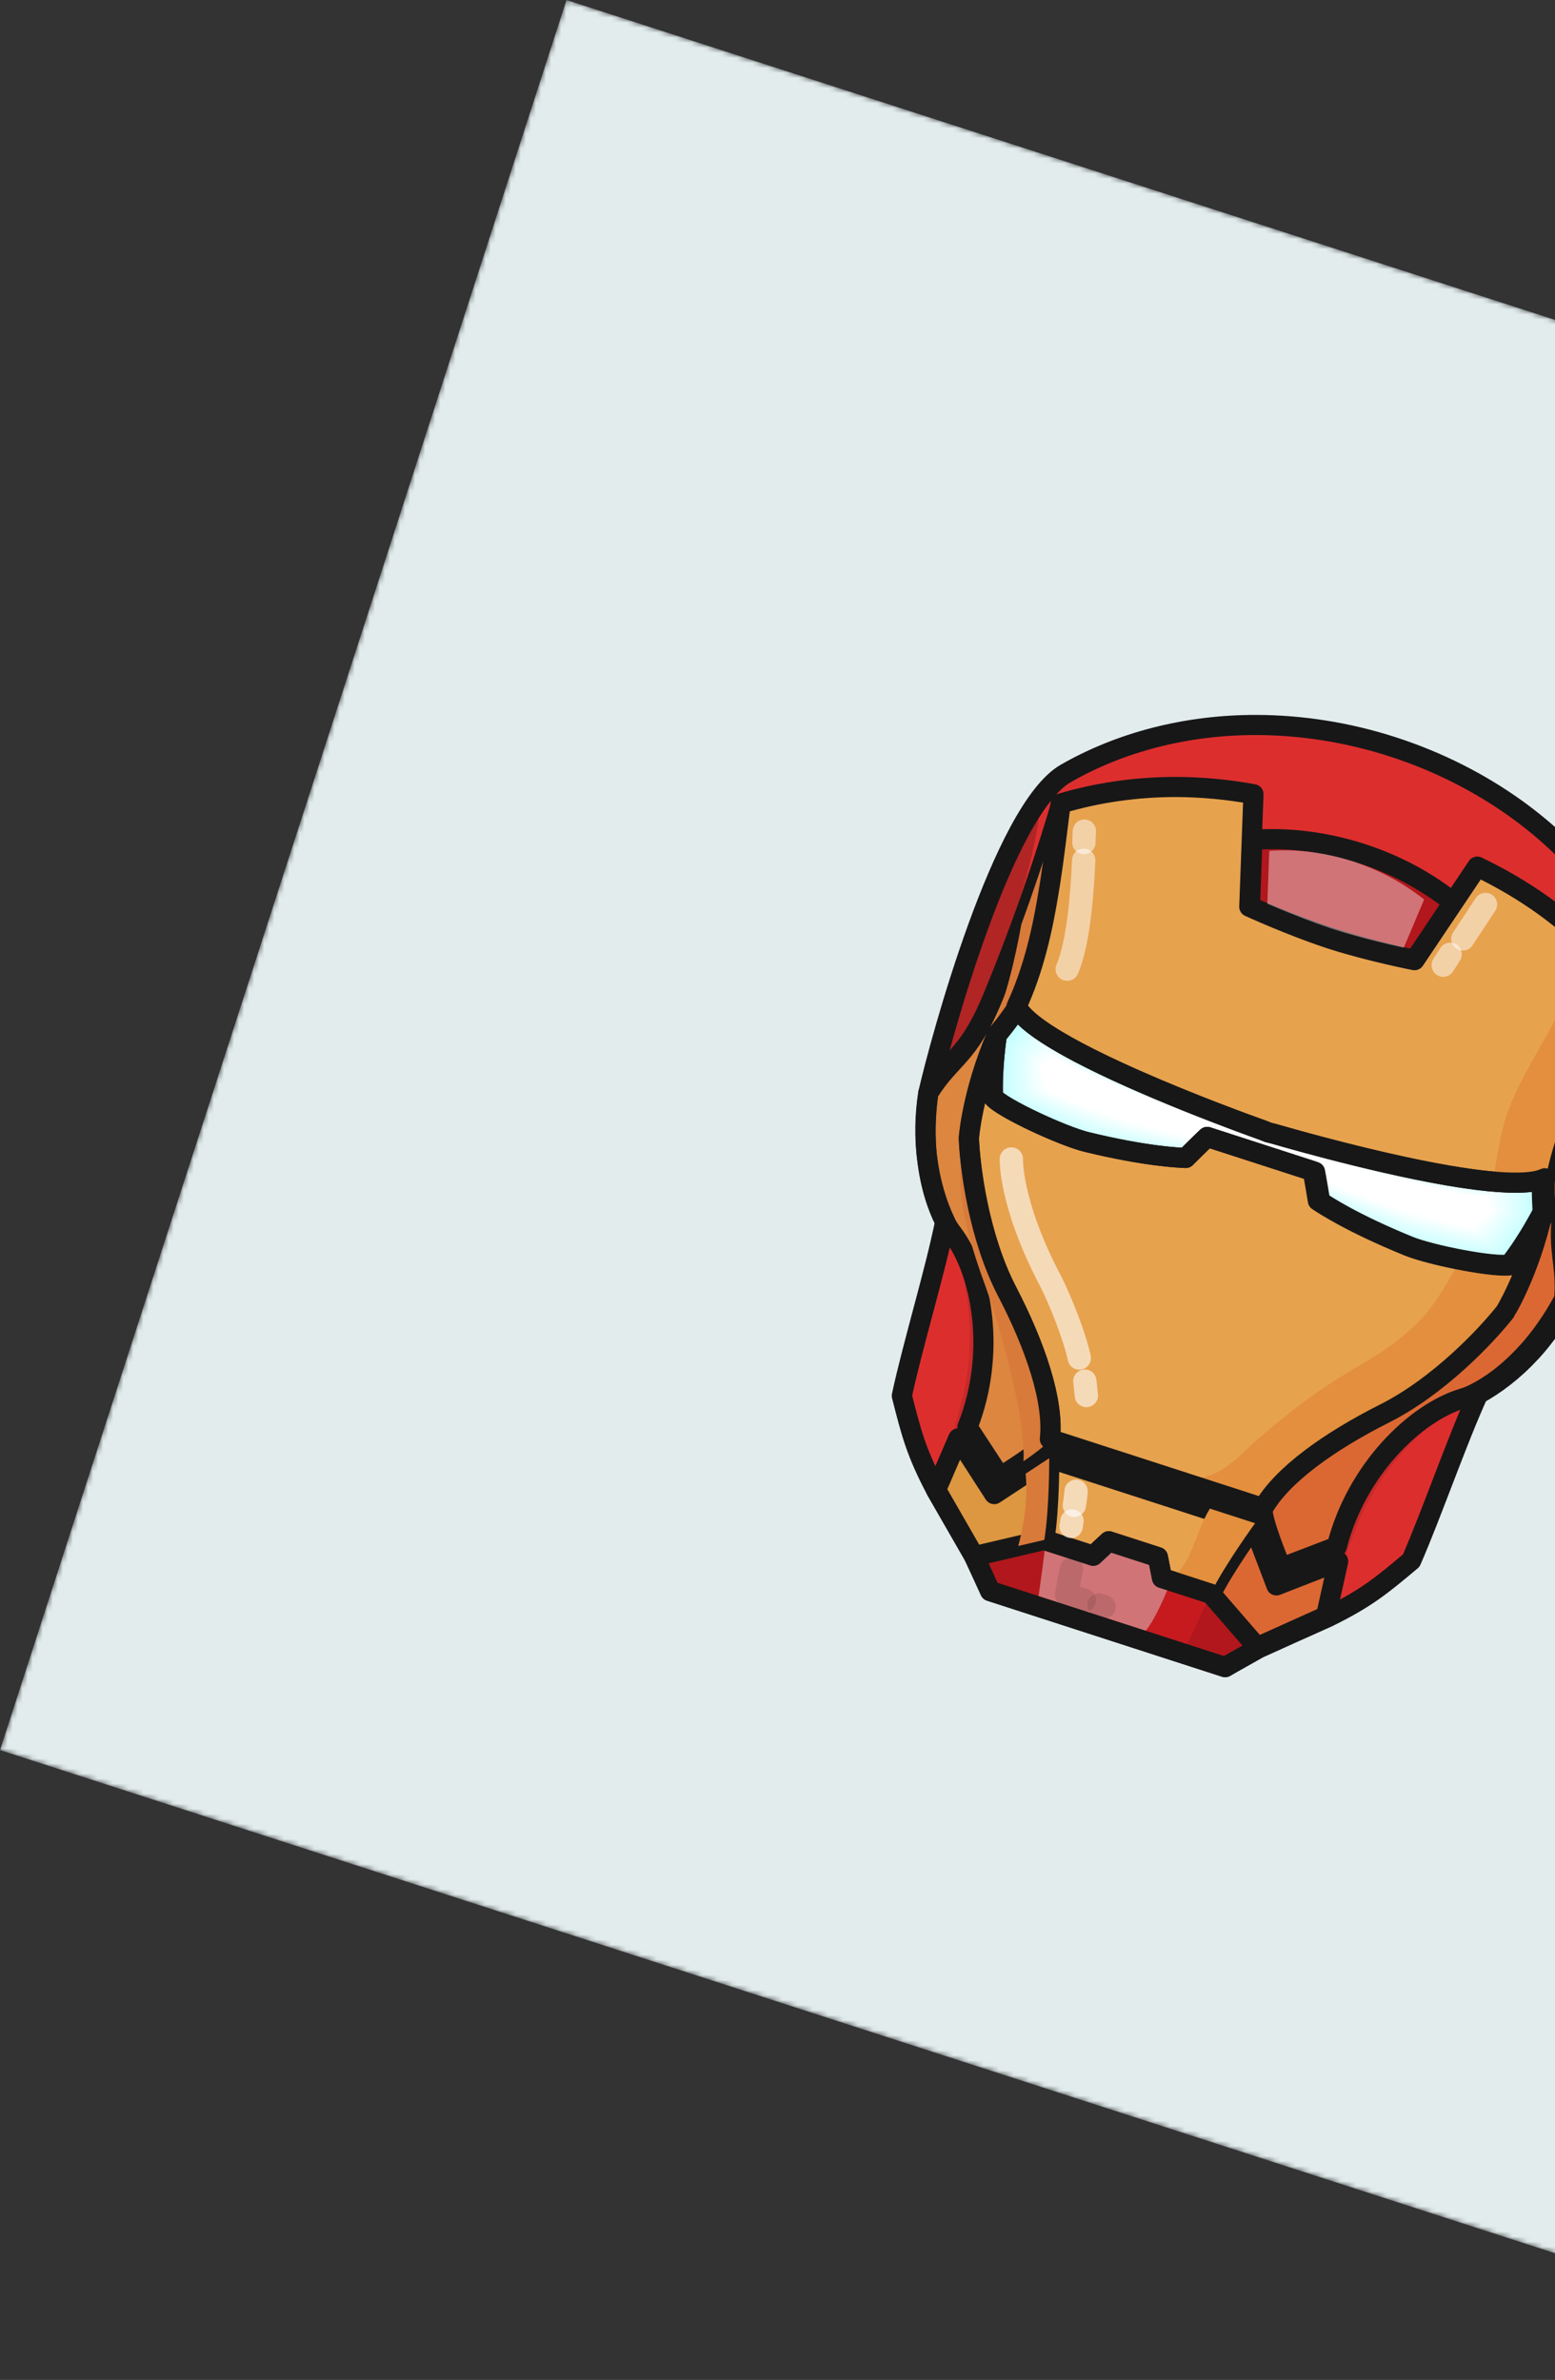 <svg width="309" height="473" viewBox="0 0 309 473" fill="none" xmlns="http://www.w3.org/2000/svg">
<rect x="0" y="0" width="309" height="473" fill="#333333" stroke="none"/>
<mask id="mask0_50_744" style="mask-type:alpha" maskUnits="userSpaceOnUse" x="0" y="0" width="497" height="473">
<path d="M496.583 124.279L112.567 0L1.01773e-05 347.827L384.015 472.106L496.583 124.279Z" fill="white"/>
</mask>
<g mask="url(#mask0_50_744)">
<path d="M496.583 124.279L112.567 0L0 347.825L384.016 472.104L496.583 124.279Z" fill="#E2ECED"/>
<path d="M326.407 190.785C321.241 179.353 312.602 168.949 301.362 160.815C294.169 155.644 285.913 151.397 276.812 148.451C267.711 145.506 258.532 144.111 249.673 144.087C235.81 144.058 222.702 147.463 211.817 153.7C199.287 160.827 186.79 207.043 184.477 217.208C183.756 221.662 183.724 225.956 184.195 229.874C184.223 229.921 184.2 229.991 184.227 230.038C184.828 234.997 186.203 239.4 187.817 242.804C185.835 252.73 181.349 267.378 179.206 277.406C181.093 284.818 182.027 288.617 186.029 296.175L187.793 299.244C189.286 301.841 190.888 304.626 192.571 307.553L193.602 309.347C193.602 309.347 193.684 309.489 193.851 309.889C193.96 310.077 194.03 310.254 194.1 310.43C194.485 311.208 195.08 312.515 195.994 314.54C196.243 315.082 196.519 315.671 196.757 316.247L220.105 323.803L243.453 331.359C243.984 331.032 244.541 330.751 245.071 330.423C246.988 329.352 248.236 328.642 249.014 328.202C249.175 328.1 249.373 328.011 249.533 327.909C249.892 327.718 250.052 327.616 250.052 327.616L251.939 326.767C255.018 325.381 257.91 324.049 260.679 322.832L263.907 321.379C271.579 317.599 274.551 315.102 280.433 310.166C284.534 300.772 289.519 286.285 293.728 277.08C297.03 275.267 300.713 272.539 304.117 268.838C304.166 268.816 304.178 268.781 304.239 268.724C306.916 265.824 309.406 262.326 311.432 258.294C315.424 248.712 332.375 203.937 326.407 190.785ZM300.468 251.403C297.845 252.168 284.601 249.572 280.143 247.746C268.751 243.098 263.388 239.48 262.338 238.794C261.57 234.088 261.32 232.893 261.32 232.893L250.606 229.425L239.892 225.958C239.892 225.958 238.99 226.78 235.61 230.144C234.318 230.072 227.891 229.875 215.936 226.966C211.254 225.835 199 220.179 197.322 218.022C197.074 212.101 198.107 205.634 198.107 205.634C198.107 205.634 200.304 203.04 202.139 200.253C206.829 208.572 244.538 222.351 251.049 224.65C251.241 224.712 251.383 224.797 251.498 224.834C251.537 224.846 251.537 224.846 251.575 224.859C251.871 224.993 252.025 225.043 252.025 225.043C252.025 225.043 252.178 225.093 252.497 225.157C252.535 225.17 252.535 225.17 252.573 225.182C252.689 225.219 252.842 225.269 253.045 225.296C259.718 227.225 298.301 238.175 306.975 234.181C306.841 237.48 307.09 240.904 307.09 240.904C307.09 240.904 304.138 246.75 300.468 251.403Z" fill="#DD2E2E"/>
<path d="M307.045 241.042C307.045 241.042 304.093 246.888 300.423 251.541C297.8 252.306 284.556 249.71 280.098 247.883C268.706 243.236 263.31 239.722 262.27 239.001C261.502 234.295 261.219 233.205 261.219 233.205L239.791 226.27C239.791 226.27 238.922 226.988 235.543 230.351C234.251 230.279 227.835 230.047 215.88 227.139C211.197 226.008 198.955 220.316 197.277 218.16C197.03 212.239 198.073 205.737 198.073 205.737C198.073 205.737 200.27 203.143 202.106 200.356C206.795 208.675 244.482 222.524 250.981 224.858C251.173 224.92 251.293 225.074 251.408 225.111L251.485 225.136C251.792 225.235 251.935 225.32 251.935 225.32C251.935 225.32 252.099 225.335 252.407 225.434L252.483 225.459C252.599 225.496 252.786 225.442 252.978 225.504C259.651 227.433 298.256 238.313 306.93 234.319C306.773 237.688 307.045 241.042 307.045 241.042Z" fill="#B8FFFF" stroke="black" stroke-width="2.314" stroke-miterlimit="10"/>
<path d="M306.919 241.039C306.919 241.039 303.978 246.85 300.32 251.468C297.708 252.198 284.501 249.615 280.044 247.788C268.69 243.153 263.294 239.639 262.243 238.953C261.464 234.282 261.181 233.192 261.181 233.192L239.829 226.282C239.829 226.282 238.961 227 235.592 230.328C234.301 230.256 227.896 229.99 215.979 227.093C211.297 225.962 199.092 220.283 197.403 218.161C197.145 212.275 198.166 205.843 198.166 205.843C198.166 205.843 200.363 203.249 202.176 200.531C206.888 208.781 244.482 222.523 250.959 224.926C251.151 224.989 251.27 225.143 251.386 225.18L251.462 225.205C251.77 225.304 251.912 225.389 251.912 225.389C251.912 225.389 252.077 225.404 252.384 225.503L252.461 225.528C252.576 225.565 252.763 225.511 252.955 225.573C259.612 227.42 298.118 238.344 306.77 234.42C306.636 237.719 306.919 241.039 306.919 241.039Z" fill="#B9FFFF"/>
<path d="M306.754 241.025C306.754 241.025 303.835 246.766 300.188 251.35C297.576 252.08 284.409 249.509 279.99 247.695C268.636 243.06 263.305 239.605 262.216 238.907C261.425 234.271 261.142 233.18 261.142 233.18L239.829 226.283C239.829 226.283 238.961 227 235.604 230.295C234.312 230.222 227.946 229.968 216.04 227.037C211.358 225.906 199.18 220.274 197.53 218.165C197.287 212.361 198.259 205.951 198.259 205.951C198.259 205.951 200.444 203.392 202.257 200.674C206.953 208.841 244.471 222.559 250.947 224.962C251.139 225.024 251.259 225.178 251.374 225.216L251.451 225.241C251.758 225.34 251.912 225.39 251.912 225.39C251.912 225.39 252.066 225.439 252.373 225.539L252.45 225.564C252.565 225.601 252.752 225.546 252.944 225.608C259.601 227.455 297.981 238.378 306.621 234.488C306.46 237.74 306.754 241.025 306.754 241.025Z" fill="#BAFFFF"/>
<path d="M306.628 241.023C306.628 241.023 303.72 246.73 300.134 251.256C297.522 251.986 284.404 249.393 279.985 247.579C268.669 242.956 263.339 239.502 262.238 238.838C261.437 234.237 261.153 233.146 261.153 233.146L239.917 226.273C239.917 226.273 239.06 226.956 235.703 230.25C234.45 230.191 228.056 229.889 216.178 227.005C211.534 225.887 199.395 220.268 197.706 218.146C197.452 212.376 198.439 206.048 198.439 206.048C198.439 206.048 200.614 203.524 202.415 200.841C207.123 208.974 244.536 222.619 250.974 225.01C251.167 225.072 251.286 225.226 251.402 225.263L251.478 225.288C251.786 225.388 251.939 225.437 251.939 225.437C251.939 225.437 252.093 225.487 252.4 225.587L252.477 225.611C252.592 225.649 252.779 225.594 252.971 225.656C259.578 227.525 297.893 238.388 306.472 234.555C306.333 237.738 306.628 241.023 306.628 241.023Z" fill="#BBFFFF"/>
<path d="M306.463 241.007C306.463 241.007 303.578 246.644 300.003 251.135C297.441 251.843 284.323 249.25 279.904 247.436C268.615 242.86 263.285 239.406 262.234 238.72C261.421 234.153 261.165 233.11 261.165 233.11L239.967 226.25C239.967 226.25 239.11 226.933 235.814 230.17C234.56 230.11 228.205 229.821 216.376 226.915C211.732 225.796 199.632 220.189 197.932 218.102C197.667 212.368 198.631 206.109 198.631 206.109C198.631 206.109 200.795 203.62 202.596 200.937C207.326 209 244.613 222.643 251.063 224.999C251.255 225.061 251.375 225.215 251.49 225.252L251.567 225.277C251.874 225.377 252.027 225.426 252.027 225.426C252.027 225.426 252.181 225.476 252.488 225.575L252.565 225.6C252.68 225.638 252.868 225.583 253.06 225.645C259.667 227.514 297.854 238.374 306.423 234.577C306.157 237.757 306.463 241.007 306.463 241.007Z" fill="#BCFFFF"/>
<path d="M306.298 240.992C306.298 240.992 303.424 246.595 299.872 251.017C297.31 251.725 284.241 249.109 279.849 247.342C268.599 242.779 263.257 239.359 262.207 238.673C261.383 234.141 261.126 233.098 261.126 233.098L240.005 226.263C240.005 226.263 239.148 226.946 235.863 230.148C234.61 230.088 228.266 229.764 216.476 226.871C211.832 225.752 199.758 220.192 198.097 218.118C197.809 212.453 198.762 206.229 198.762 206.229C198.762 206.229 200.914 203.775 202.705 201.126C207.407 209.142 244.629 222.725 251.04 225.069C251.232 225.131 251.352 225.285 251.467 225.322L251.544 225.347C251.851 225.447 252.005 225.496 252.005 225.496C252.005 225.496 252.158 225.546 252.466 225.646L252.542 225.67C252.658 225.708 252.845 225.653 253.037 225.715C259.644 227.584 297.717 238.407 306.224 234.667C306.019 237.79 306.298 240.992 306.298 240.992Z" fill="#BDFFFF"/>
<path d="M306.171 240.99C306.171 240.99 303.32 246.523 299.779 250.91C297.217 251.618 284.187 249.015 279.806 247.213C268.556 242.65 263.253 239.243 262.191 238.592C261.394 234.107 261.099 233.051 261.099 233.051L240.017 226.228C240.017 226.228 239.159 226.911 235.886 230.079C234.632 230.019 228.338 229.673 216.548 226.779C211.942 225.673 199.869 220.113 198.207 218.038C197.908 212.408 198.839 206.254 198.839 206.254C198.839 206.254 200.991 203.8 202.759 201.221C207.484 209.167 244.591 222.713 251.002 225.057C251.155 225.107 251.314 225.273 251.429 225.31L251.506 225.335C251.813 225.435 251.928 225.472 251.928 225.472C251.928 225.472 252.082 225.522 252.35 225.609L252.427 225.633C252.542 225.671 252.73 225.616 252.922 225.678C259.49 227.535 297.475 238.368 305.971 234.662C305.843 237.81 306.171 240.99 306.171 240.99Z" fill="#BEFFFF"/>
<path d="M306.007 240.975C306.007 240.975 303.178 246.438 299.648 250.79C297.097 251.463 284.105 248.873 279.725 247.071C268.513 242.52 263.198 239.148 262.148 238.462C261.339 234.012 261.045 232.956 261.045 232.956L240.039 226.158C240.039 226.158 239.193 226.806 235.919 229.974C234.666 229.914 228.372 229.568 216.62 226.687C212.014 225.58 199.98 220.033 198.306 217.993C197.996 212.398 198.905 206.313 198.905 206.313C198.905 206.313 201.045 203.893 202.813 201.315C207.511 209.214 244.552 222.7 250.963 225.044C251.117 225.093 251.275 225.26 251.39 225.297L251.467 225.322C251.774 225.421 251.889 225.459 251.889 225.459C251.889 225.459 252.043 225.508 252.312 225.595L252.389 225.62C252.504 225.658 252.691 225.603 252.883 225.665C259.452 227.522 297.321 238.317 305.795 234.681C305.705 237.841 306.007 240.975 306.007 240.975Z" fill="#BFFFFF"/>
<path d="M305.869 241.007C305.869 241.007 303.051 246.436 299.583 250.731C297.031 251.404 284.089 248.791 279.698 247.024C268.524 242.486 263.237 239.161 262.186 238.475C261.367 234.06 261.061 233.038 261.061 233.038L240.093 226.253C240.093 226.253 239.247 226.901 235.996 229.999C234.754 229.904 228.46 229.558 216.785 226.702C212.191 225.561 200.172 220.096 198.499 218.056C198.166 212.53 199.101 206.493 199.101 206.493C199.101 206.493 201.231 204.108 202.949 201.551C207.67 209.381 244.595 222.83 250.968 225.161C251.121 225.211 251.28 225.377 251.395 225.415L251.472 225.439C251.779 225.539 251.894 225.576 251.894 225.576C251.894 225.576 252.048 225.626 252.317 225.713L252.393 225.738C252.509 225.775 252.696 225.72 252.888 225.782C259.418 227.627 297.211 238.397 305.623 234.818C305.529 237.862 305.869 241.007 305.869 241.007Z" fill="#C0FFFF"/>
<path d="M305.704 240.993C305.704 240.993 302.909 246.352 299.452 250.612C296.912 251.25 284.008 248.65 279.655 246.895C268.508 242.404 263.232 239.044 262.17 238.393C261.339 234.013 261.034 232.991 261.034 232.991L240.105 226.218C240.105 226.218 239.259 226.867 236.019 229.93C234.777 229.835 228.521 229.501 216.857 226.61C212.301 225.482 200.282 220.017 198.647 217.989C198.303 212.498 199.217 206.53 199.217 206.53C199.217 206.53 201.296 204.168 203.053 201.624C207.758 209.371 244.606 222.795 250.979 225.126C251.133 225.176 251.291 225.343 251.406 225.38L251.483 225.405C251.79 225.504 251.905 225.542 251.905 225.542C251.905 225.542 252.059 225.591 252.328 225.678L252.405 225.703C252.52 225.74 252.707 225.686 252.899 225.748C259.429 227.592 297.134 238.373 305.497 234.816C305.392 237.894 305.704 240.993 305.704 240.993Z" fill="#C1FFFF"/>
<path d="M305.578 240.989C305.578 240.989 302.794 246.313 299.359 250.504C296.819 251.142 283.954 248.554 279.612 246.765C268.504 242.286 263.216 238.961 262.154 238.31C261.312 233.964 261.045 232.956 261.045 232.956L240.193 226.207C240.193 226.207 239.347 226.856 236.157 229.896C234.914 229.802 228.67 229.433 217.033 226.589C212.477 225.461 200.535 220.02 198.851 218.015C198.534 212.571 199.386 206.661 199.386 206.661C199.386 206.661 201.466 204.298 203.2 201.824C207.916 209.536 244.661 222.888 251.033 225.22C251.187 225.27 251.345 225.436 251.46 225.473L251.537 225.498C251.844 225.598 251.96 225.635 251.96 225.635C251.96 225.635 252.113 225.685 252.382 225.772L252.459 225.796C252.574 225.834 252.761 225.779 252.953 225.841C259.445 227.673 297.073 238.429 305.414 234.942C305.227 237.878 305.578 240.989 305.578 240.989Z" fill="#C2FFFF"/>
<path d="M305.413 240.975C305.413 240.975 302.652 246.229 299.228 250.386C296.726 251.036 283.872 248.413 279.519 246.659C268.411 242.18 263.151 238.902 262.1 238.216C261.247 233.905 260.968 232.931 260.968 232.931L240.154 226.195C240.154 226.195 239.308 226.844 236.141 229.815C234.899 229.72 228.693 229.364 217.067 226.486C212.511 225.357 200.596 219.964 198.912 217.959C198.572 212.584 199.425 206.674 199.425 206.674C199.425 206.674 201.493 204.346 203.227 201.872C207.966 209.515 244.595 222.829 250.93 225.148C251.083 225.198 251.241 225.365 251.357 225.402L251.433 225.427C251.741 225.526 251.856 225.563 251.856 225.563C251.856 225.563 252.009 225.613 252.278 225.7L252.355 225.725C252.47 225.762 252.658 225.708 252.85 225.77C259.341 227.602 296.843 238.355 305.134 234.89C305.089 237.911 305.413 240.975 305.413 240.975Z" fill="#C3FFFF"/>
<path d="M305.248 240.96C305.248 240.96 302.509 246.145 299.097 250.267C296.606 250.883 283.791 248.272 279.438 246.517C268.368 242.051 263.108 238.773 262.046 238.122C261.181 233.846 260.902 232.872 260.902 232.872L240.127 226.149C240.127 226.149 239.292 226.762 236.125 229.733C234.883 229.639 228.688 229.248 217.101 226.382C212.545 225.253 200.668 219.872 198.973 217.902C198.622 212.563 199.452 206.721 199.452 206.721C199.452 206.721 201.509 204.428 203.232 201.989C207.943 209.585 244.507 222.84 250.841 225.159C250.995 225.208 251.153 225.375 251.268 225.412L251.345 225.437C251.652 225.536 251.768 225.574 251.768 225.574C251.768 225.574 251.921 225.623 252.19 225.71L252.267 225.735C252.382 225.773 252.569 225.718 252.762 225.78C259.253 227.612 296.639 238.328 304.908 234.933C304.913 237.932 305.248 240.96 305.248 240.96Z" fill="#C4FFFF"/>
<path d="M305.121 240.958C305.121 240.958 302.394 246.108 299.004 250.16C296.514 250.776 283.748 248.143 279.433 246.401C268.391 241.982 263.13 238.704 262.107 238.065C261.269 233.837 260.952 232.85 260.952 232.85L240.254 226.151C240.254 226.151 239.457 226.777 236.262 229.701C235.02 229.607 228.864 229.228 217.326 226.34C212.809 225.224 200.932 219.843 199.275 217.885C198.902 212.615 199.72 206.809 199.72 206.809C199.72 206.809 201.766 204.55 203.489 202.111C208.223 209.637 244.672 222.855 250.968 225.162C251.121 225.211 251.28 225.378 251.395 225.415L251.472 225.44C251.779 225.539 251.894 225.577 251.894 225.577C251.894 225.577 252.048 225.626 252.317 225.713L252.393 225.738C252.509 225.775 252.696 225.721 252.888 225.783C259.341 227.602 296.639 238.328 304.858 234.955C304.775 237.964 305.121 240.958 305.121 240.958Z" fill="#C5FFFF"/>
<path d="M304.957 240.943C304.957 240.943 302.29 246.036 298.911 250.053C296.421 250.669 283.705 248.013 279.379 246.306C268.375 241.899 263.114 238.621 262.091 237.983C261.242 233.789 260.925 232.802 260.925 232.802L240.265 226.116C240.265 226.116 239.468 226.742 236.285 229.631C235.043 229.537 228.898 229.123 217.387 226.282C212.87 225.166 201.032 219.798 199.363 217.874C198.979 212.639 199.813 206.915 199.813 206.915C199.813 206.915 201.859 204.657 203.559 202.287C208.266 209.766 244.65 222.924 250.945 225.23C251.099 225.28 251.257 225.447 251.334 225.471L251.411 225.496C251.718 225.596 251.833 225.633 251.833 225.633C251.833 225.633 251.987 225.683 252.256 225.77L252.332 225.795C252.448 225.832 252.635 225.777 252.789 225.827C259.242 227.647 296.425 238.335 304.621 235.032C304.599 237.983 304.957 240.943 304.957 240.943Z" fill="#C6FFFF"/>
<path d="M304.83 240.94C304.83 240.94 302.175 245.998 298.807 249.981C296.328 250.562 283.639 247.954 279.325 246.211C268.321 241.805 263.126 238.587 262.064 237.936C261.204 233.776 260.875 232.825 260.875 232.825L240.292 226.163C240.292 226.163 239.496 226.789 236.335 229.609C235.093 229.514 228.986 229.113 217.487 226.237C212.969 225.121 201.158 219.8 199.49 217.877C199.094 212.677 199.906 207.022 199.906 207.022C199.906 207.022 201.941 204.798 203.603 202.416C208.332 209.825 244.6 222.946 250.896 225.253C251.049 225.302 251.208 225.469 251.284 225.494L251.361 225.519C251.668 225.618 251.784 225.655 251.784 225.655C251.784 225.655 251.937 225.705 252.206 225.792L252.283 225.817C252.398 225.854 252.585 225.8 252.739 225.849C259.154 227.656 296.26 238.32 304.434 235.086C304.461 238.016 304.83 240.94 304.83 240.94Z" fill="#C7FFFF"/>
<path d="M304.665 240.925C304.665 240.925 302.033 245.914 298.676 249.861C296.197 250.443 283.558 247.812 279.281 246.082C268.316 241.688 263.11 238.505 262.048 237.854C261.177 233.729 260.887 232.79 260.887 232.79L240.342 226.141C240.342 226.141 239.557 226.732 236.434 229.564C235.23 229.482 229.097 229.034 217.636 226.17C213.157 225.067 201.346 219.746 199.715 217.835C199.297 212.704 200.098 207.084 200.098 207.084C200.098 207.084 202.121 204.895 203.772 202.548C208.474 209.91 244.677 222.971 250.934 225.265C251.088 225.315 251.246 225.482 251.323 225.506L251.4 225.531C251.707 225.631 251.822 225.668 251.822 225.668C251.822 225.668 251.976 225.718 252.244 225.805L252.321 225.83C252.436 225.867 252.624 225.812 252.777 225.862C259.192 227.669 296.172 238.33 304.296 235.119C304.285 238.036 304.665 240.925 304.665 240.925Z" fill="#C8FFFF"/>
<path d="M304.539 240.922C304.539 240.922 301.917 245.876 298.584 249.754C296.116 250.301 283.515 247.683 279.227 245.988C268.3 241.606 263.094 238.422 262.059 237.819C261.177 233.729 260.887 232.79 260.887 232.79L240.38 226.153C240.38 226.153 239.595 226.744 236.484 229.542C235.28 229.459 229.185 229.024 217.773 226.138C213.294 225.034 201.522 219.725 199.88 217.849C199.451 212.753 200.229 207.203 200.229 207.203C200.229 207.203 202.241 205.049 203.881 202.736C208.605 210.029 244.731 223.065 250.95 225.347C251.104 225.397 251.223 225.551 251.339 225.588L251.415 225.613C251.723 225.712 251.838 225.75 251.838 225.75C251.838 225.75 251.991 225.799 252.26 225.886L252.337 225.911C252.452 225.948 252.64 225.894 252.793 225.943C259.17 227.738 296.073 238.375 304.174 235.233C304.159 238.033 304.539 240.922 304.539 240.922Z" fill="#C9FFFF"/>
<path d="M304.363 240.942C304.363 240.942 301.764 245.826 298.441 249.669C296.012 250.228 283.422 247.575 279.134 245.88C268.234 241.546 263.028 238.362 262.005 237.724C261.111 233.669 260.821 232.73 260.821 232.73L240.391 226.118C240.391 226.118 239.606 226.709 236.506 229.472C235.302 229.39 229.218 228.919 217.834 226.08C213.355 224.977 201.648 219.728 199.968 217.839C199.566 212.79 200.283 207.297 200.283 207.297C200.283 207.297 202.295 205.143 203.924 202.865C208.632 210.076 244.681 223.087 250.9 225.369C251.054 225.419 251.174 225.573 251.289 225.61L251.366 225.635C251.635 225.722 251.788 225.772 251.788 225.772C251.788 225.772 251.942 225.821 252.211 225.908L252.287 225.933C252.403 225.97 252.59 225.916 252.744 225.966C259.109 227.795 295.896 238.394 303.987 235.287C303.983 238.052 304.363 240.942 304.363 240.942Z" fill="#CAFFFF"/>
<path d="M304.198 240.928C304.198 240.928 301.621 245.742 298.349 249.563C295.919 250.122 283.368 247.482 279.091 245.752C268.191 241.417 263.012 238.281 261.989 237.642C261.084 233.622 260.783 232.718 260.783 232.718L240.391 226.119C240.391 226.119 239.606 226.71 236.529 229.403C235.325 229.321 229.279 228.863 217.907 225.989C213.477 224.863 201.759 219.649 200.079 217.76C199.654 212.781 200.398 207.335 200.398 207.335C200.398 207.335 202.399 205.216 204.016 202.972C208.736 210.149 244.681 223.088 250.862 225.357C251.016 225.407 251.135 225.561 251.251 225.598L251.327 225.623C251.596 225.71 251.75 225.76 251.75 225.76C251.75 225.76 251.903 225.809 252.172 225.896L252.249 225.921C252.364 225.959 252.552 225.904 252.705 225.954C259.071 227.783 295.743 238.345 303.772 235.295C303.845 238.085 304.198 240.928 304.198 240.928Z" fill="#CBFFFF"/>
<path d="M304.071 240.926C304.071 240.926 301.506 245.706 298.256 249.457C295.838 249.981 283.325 247.353 279.075 245.67C268.214 241.348 263.035 238.212 262 237.608C261.122 233.635 260.783 232.718 260.783 232.718L240.468 226.144C240.468 226.144 239.694 226.7 236.617 229.393C235.413 229.311 229.379 228.818 218.044 225.957C213.615 224.831 201.935 219.629 200.282 217.788C199.846 212.844 200.568 207.467 200.568 207.467C200.568 207.467 202.558 205.383 204.174 203.139C208.917 210.246 244.747 223.148 250.927 225.417C251.081 225.467 251.201 225.621 251.316 225.658L251.393 225.683C251.662 225.77 251.815 225.82 251.815 225.82C251.815 225.82 251.969 225.87 252.238 225.957L252.315 225.981C252.43 226.019 252.617 225.964 252.771 226.014C259.098 227.831 295.682 238.403 303.7 235.387C303.669 238.105 304.071 240.926 304.071 240.926Z" fill="#CCFFFF"/>
<path d="M303.906 240.91C303.906 240.91 301.364 245.62 298.125 249.337C295.707 249.86 283.243 247.21 278.994 245.528C268.171 241.218 263.019 238.129 261.996 237.49C261.106 233.552 260.767 232.635 260.767 232.635L240.491 226.073C240.491 226.073 239.717 226.63 236.651 229.288C235.458 229.171 229.451 228.725 218.155 225.877C213.725 224.751 202.073 219.596 200.42 217.755C199.973 212.845 200.672 207.538 200.672 207.538C200.672 207.538 202.612 205.476 204.256 203.28C208.971 210.339 244.724 223.217 250.878 225.439C251.031 225.488 251.151 225.642 251.267 225.68L251.343 225.705C251.612 225.792 251.766 225.841 251.766 225.841C251.766 225.841 251.919 225.891 252.188 225.978L252.265 226.003C252.38 226.04 252.568 225.985 252.721 226.035C259.048 227.852 295.517 238.387 303.474 235.429C303.531 238.137 303.906 240.91 303.906 240.91Z" fill="#CDFFFF"/>
<path d="M303.78 240.909C303.78 240.909 301.249 245.584 298.032 249.231C295.614 249.755 283.2 247.083 278.951 245.4C268.155 241.137 263.003 238.048 261.98 237.41C261.079 233.506 260.778 232.602 260.778 232.602L240.54 226.052C240.54 226.052 239.766 226.609 236.75 229.245C235.557 229.128 229.561 228.647 218.304 225.811C213.874 224.685 202.26 219.543 200.607 217.702C200.137 212.861 200.825 207.589 200.825 207.589C200.825 207.589 202.754 205.562 204.36 203.354C209.098 210.343 244.736 223.183 250.889 225.405C251.043 225.455 251.163 225.609 251.278 225.646L251.355 225.671C251.623 225.758 251.777 225.808 251.777 225.808C251.777 225.808 251.931 225.858 252.199 225.945L252.276 225.969C252.391 226.007 252.567 225.987 252.732 226.002C259.021 227.806 295.413 238.316 303.348 235.427C303.355 238.158 303.78 240.909 303.78 240.909Z" fill="#CEFFFF"/>
<path d="M303.615 240.893C303.615 240.893 301.106 245.499 297.901 249.111C295.494 249.6 283.108 246.975 278.908 245.27C268.15 241.02 262.999 237.931 261.964 237.327C261.052 233.458 260.74 232.589 260.74 232.589L240.579 226.064C240.579 226.064 239.805 226.621 236.811 229.187C235.618 229.07 229.622 228.59 218.414 225.731C214.023 224.617 202.409 219.475 200.783 217.681C200.302 212.876 200.968 207.673 200.968 207.673C200.968 207.673 202.897 205.646 204.48 203.507C209.19 210.449 244.763 223.23 250.916 225.452C251.07 225.501 251.19 225.656 251.305 225.693L251.382 225.718C251.651 225.805 251.804 225.854 251.804 225.854C251.804 225.854 251.958 225.904 252.227 225.991L252.303 226.016C252.419 226.053 252.595 226.033 252.76 226.048C259.048 227.853 295.314 238.36 303.237 235.506C303.217 238.19 303.615 240.893 303.615 240.893Z" fill="#CFFFFF"/>
<path d="M303.45 240.878C303.45 240.878 300.953 245.449 297.808 249.004C295.401 249.493 283.065 246.846 278.854 245.176C268.096 240.925 262.971 237.884 261.937 237.28C261.002 233.481 260.701 232.576 260.701 232.576L240.579 226.064C240.579 226.064 239.805 226.621 236.822 229.152C235.63 229.035 229.683 228.532 218.475 225.674C214.084 224.56 202.497 219.465 200.872 217.671C200.379 212.901 201.06 207.78 201.06 207.78C201.06 207.78 202.978 205.787 204.561 203.648C209.294 210.521 244.751 223.265 250.867 225.474C251.02 225.524 251.14 225.678 251.255 225.715L251.332 225.74C251.601 225.827 251.754 225.877 251.754 225.877C251.754 225.877 251.908 225.926 252.177 226.013L252.254 226.038C252.369 226.076 252.545 226.056 252.71 226.071C258.96 227.863 295.149 238.345 303.011 235.548C303.041 238.209 303.45 240.878 303.45 240.878Z" fill="#D0FFFF"/>
<path d="M303.324 240.875C303.324 240.875 300.849 245.377 297.716 248.897C295.347 249.399 283.022 246.716 278.811 245.046C268.091 240.808 262.967 237.767 261.932 237.163C260.987 233.398 260.685 232.494 260.685 232.494L240.64 226.007C240.64 226.007 239.877 226.528 236.894 229.06C235.702 228.943 229.755 228.44 218.586 225.594C214.195 224.48 202.684 219.41 201.02 217.604C200.544 212.915 201.176 207.817 201.176 207.817C201.176 207.817 203.082 205.859 204.654 203.755C209.371 210.546 244.751 223.264 250.867 225.474C251.02 225.523 251.151 225.643 251.266 225.68L251.343 225.705C251.612 225.792 251.766 225.842 251.766 225.842C251.766 225.842 251.919 225.891 252.188 225.978L252.265 226.003C252.38 226.04 252.556 226.021 252.721 226.035C258.971 227.828 295.072 238.32 302.885 235.546C302.915 238.207 303.324 240.875 303.324 240.875Z" fill="#D1FFFF"/>
<path d="M303.159 240.859C303.159 240.859 300.706 245.291 297.584 248.777C295.227 249.244 282.94 246.574 278.729 244.903C268.037 240.713 262.913 237.671 261.916 237.08C260.959 233.35 260.647 232.481 260.647 232.481L240.64 226.006C240.64 226.006 239.877 226.527 236.917 228.989C235.724 228.872 229.828 228.347 218.696 225.513C214.344 224.412 202.833 219.342 201.158 217.57C200.67 212.917 201.291 207.853 201.291 207.853C201.291 207.853 203.186 205.93 204.758 203.826C209.486 210.582 244.763 223.229 250.878 225.438C251.031 225.488 251.163 225.607 251.278 225.644L251.355 225.669C251.623 225.756 251.777 225.806 251.777 225.806C251.777 225.806 251.931 225.856 252.199 225.943L252.276 225.968C252.391 226.005 252.567 225.985 252.732 226C258.983 227.792 294.968 238.247 302.758 235.542C302.739 238.226 303.159 240.859 303.159 240.859Z" fill="#D2FFFF"/>
<path d="M303.032 240.858C303.032 240.858 300.591 245.255 297.492 248.671C295.135 249.138 282.897 246.446 278.713 244.823C268.06 240.645 262.924 237.638 261.927 237.046C260.959 233.352 260.685 232.494 260.685 232.494L240.717 226.032C240.717 226.032 239.954 226.553 237.043 228.993C235.851 228.876 229.954 228.351 218.872 225.495C214.52 224.394 203.037 219.371 201.4 217.611C200.901 212.992 201.499 207.999 201.499 207.999C201.499 207.999 203.394 206.076 204.943 204.041C209.656 210.715 244.855 223.337 250.932 225.534C251.086 225.583 251.217 225.703 251.332 225.74L251.409 225.765C251.678 225.852 251.831 225.902 251.831 225.902C251.831 225.902 251.985 225.951 252.254 226.038L252.33 226.063C252.446 226.1 252.622 226.081 252.787 226.095C258.998 227.875 294.896 238.34 302.637 235.658C302.601 238.259 303.032 240.858 303.032 240.858Z" fill="#D3FFFF"/>
<path d="M302.856 240.878C302.856 240.878 300.438 245.206 297.349 248.587C295.004 249.019 282.793 246.374 278.621 244.716C267.967 240.538 262.908 237.556 261.873 236.952C260.932 233.305 260.62 232.435 260.62 232.435L240.728 225.997C240.728 225.997 239.965 226.519 237.066 228.924C235.912 228.819 230.026 228.259 218.945 225.403C214.592 224.302 203.147 219.291 201.51 217.532C200.989 212.983 201.576 208.024 201.576 208.024C201.576 208.024 203.459 206.136 204.997 204.136C209.721 210.775 244.817 223.324 250.894 225.522C251.047 225.571 251.178 225.691 251.294 225.728L251.37 225.753C251.639 225.84 251.793 225.889 251.793 225.889C251.793 225.889 251.946 225.939 252.215 226.026L252.292 226.051C252.407 226.088 252.583 226.068 252.737 226.118C258.949 227.898 294.731 238.325 302.449 235.713C302.425 238.279 302.856 240.878 302.856 240.878Z" fill="#D4FFFF"/>
<path d="M302.73 240.876C302.73 240.876 300.361 245.181 297.295 248.493C294.949 248.925 282.789 246.257 278.616 244.6C268.001 240.434 262.93 237.487 261.896 236.883C260.944 233.27 260.631 232.4 260.631 232.4L240.777 225.975C240.777 225.975 240.026 226.462 237.127 228.867C235.973 228.762 230.087 228.202 219.044 225.359C214.73 224.27 203.285 219.259 201.637 217.535C201.104 213.02 201.707 208.143 201.707 208.143C201.707 208.143 203.579 206.29 205.117 204.29C209.864 210.86 244.844 223.372 250.882 225.557C251.036 225.606 251.167 225.726 251.282 225.763L251.359 225.788C251.628 225.875 251.782 225.924 251.782 225.924C251.782 225.924 251.935 225.974 252.204 226.061L252.281 226.086C252.396 226.123 252.572 226.103 252.726 226.153C258.899 227.92 294.605 238.323 302.262 235.767C302.287 238.312 302.73 240.876 302.73 240.876Z" fill="#D5FFFF"/>
<path d="M302.565 240.86C302.565 240.86 300.218 245.096 297.153 248.408C294.807 248.84 282.696 246.15 278.55 244.539C267.974 240.386 262.892 237.474 261.896 236.882C260.932 233.304 260.609 232.47 260.609 232.47L240.832 226.069C240.832 226.069 240.08 226.556 237.203 228.891C236.049 228.787 230.214 228.205 219.209 225.373C214.906 224.25 203.488 219.286 201.867 217.609C201.312 213.164 201.903 208.322 201.903 208.322C201.903 208.322 203.765 206.503 205.253 204.526C209.972 211.048 244.887 223.501 250.925 225.685C251.079 225.735 251.21 225.854 251.325 225.892L251.402 225.916C251.671 226.003 251.825 226.053 251.825 226.053C251.825 226.053 251.978 226.103 252.247 226.19L252.324 226.215C252.439 226.252 252.615 226.232 252.769 226.282C258.942 228.049 294.521 238.449 302.167 235.929C302.111 238.331 302.565 240.86 302.565 240.86Z" fill="#D6FFFF"/>
<path d="M302.4 240.845C302.4 240.845 300.076 245.012 297.022 248.288C294.687 248.686 282.614 246.008 278.469 244.398C267.919 240.292 262.849 237.344 261.841 236.788C260.867 233.244 260.543 232.41 260.543 232.41L240.805 226.022C240.805 226.022 240.053 226.508 237.188 228.809C236.033 228.704 230.198 228.122 219.243 225.268C214.94 224.145 203.549 219.229 201.94 217.517C201.373 213.107 201.942 208.334 201.942 208.334C201.942 208.334 203.803 206.515 205.28 204.573C210.022 211.026 244.822 223.441 250.86 225.625C251.014 225.675 251.145 225.794 251.26 225.832L251.337 225.857C251.606 225.944 251.759 225.993 251.759 225.993C251.759 225.993 251.913 226.043 252.182 226.13L252.258 226.155C252.374 226.192 252.55 226.172 252.703 226.222C258.838 227.977 294.341 238.352 301.964 235.901C301.973 238.363 302.4 240.845 302.4 240.845Z" fill="#D7FFFF"/>
<path d="M302.274 240.842C302.274 240.842 299.961 244.974 296.929 248.181C294.633 248.591 282.56 245.913 278.426 244.268C267.876 240.162 262.833 237.262 261.837 236.671C260.851 233.162 260.527 232.327 260.527 232.327L240.827 225.952C240.827 225.952 240.076 226.439 237.221 228.704C236.067 228.6 230.281 227.995 219.315 225.176C215.05 224.065 203.698 219.162 202.039 217.472C201.461 213.096 202.007 208.393 202.007 208.393C202.007 208.393 203.857 206.609 205.323 204.701C210.049 211.073 244.772 223.463 250.772 225.635C250.926 225.685 251.057 225.804 251.172 225.841L251.249 225.866C251.517 225.953 251.671 226.003 251.671 226.003C251.671 226.003 251.786 226.04 252.093 226.14L252.17 226.164C252.285 226.202 252.462 226.182 252.615 226.232C258.739 228.021 294.126 238.359 301.7 235.93C301.808 238.348 302.274 240.842 302.274 240.842Z" fill="#D8FFFF"/>
<path d="M302.109 240.828C302.109 240.828 299.818 244.89 296.798 248.062C294.502 248.472 282.479 245.772 278.333 244.161C267.822 240.068 262.768 237.203 261.771 236.611C260.774 233.138 260.489 232.315 260.489 232.315L240.866 225.964C240.866 225.964 240.125 226.417 237.309 228.695C236.167 228.555 230.369 227.986 219.453 225.144C215.188 224.033 203.874 219.142 202.204 217.487C201.642 213.194 202.138 208.513 202.138 208.513C202.138 208.513 203.977 206.764 205.443 204.856C210.18 211.192 244.799 223.51 250.799 225.682C250.953 225.732 251.084 225.851 251.199 225.889L251.276 225.914C251.545 226.001 251.698 226.05 251.698 226.05C251.698 226.05 251.813 226.088 252.121 226.187L252.197 226.212C252.313 226.249 252.489 226.229 252.642 226.279C258.728 228.056 294.038 238.369 301.589 236.01C301.671 238.38 302.109 240.828 302.109 240.828Z" fill="#D9FFFF"/>
<path d="M301.982 240.825C301.982 240.825 299.703 244.852 296.705 247.955C294.42 248.33 282.436 245.643 278.329 244.044C267.856 239.963 262.84 237.11 261.832 236.554C260.824 233.115 260.527 232.327 260.527 232.327L240.942 225.989C240.942 225.989 240.202 226.441 237.409 228.65C236.266 228.51 230.518 227.918 219.64 225.089C215.375 223.978 204.089 219.134 202.457 217.492C201.883 213.233 202.358 208.622 202.358 208.622C202.358 208.622 204.147 206.895 205.64 205.034C210.361 211.289 244.903 223.582 250.865 225.742C251.018 225.792 251.149 225.911 251.265 225.948L251.341 225.973C251.61 226.06 251.764 226.11 251.764 226.11C251.764 226.11 251.879 226.147 252.186 226.246L252.263 226.271C252.378 226.309 252.554 226.289 252.708 226.338C258.793 228.116 293.988 238.392 301.479 236.089C301.495 238.4 301.982 240.825 301.982 240.825Z" fill="#DAFFFF"/>
<path d="M301.818 240.81C301.818 240.81 299.561 244.768 296.613 247.848C294.328 248.223 282.354 245.501 278.286 243.915C267.84 239.881 262.824 237.028 261.827 236.437C260.846 233.045 260.511 232.245 260.511 232.245L240.965 225.919C240.965 225.919 240.225 226.371 237.442 228.545C236.3 228.406 230.552 227.814 219.723 224.962C215.459 223.851 204.21 219.02 202.578 217.377C201.994 213.153 202.484 208.624 202.484 208.624C202.484 208.624 204.262 206.932 205.755 205.072C210.487 211.291 244.926 223.512 250.887 225.672C251.041 225.722 251.172 225.841 251.287 225.878L251.364 225.903C251.633 225.99 251.786 226.04 251.786 226.04C251.786 226.04 251.901 226.077 252.209 226.177L252.285 226.202C252.401 226.239 252.577 226.219 252.73 226.269C258.816 228.046 293.884 238.319 301.363 236.052C301.357 238.432 301.818 240.81 301.818 240.81Z" fill="#DBFFFF"/>
<path d="M301.691 240.808C301.691 240.808 299.446 244.731 296.52 247.742C294.246 248.082 282.3 245.407 278.231 243.821C267.824 239.8 262.808 236.947 261.8 236.39C260.808 233.034 260.473 232.233 260.473 232.233L241.003 225.932C241.003 225.932 240.263 226.385 237.492 228.523C236.349 228.384 230.613 227.757 219.811 224.953C215.585 223.855 204.337 219.023 202.694 217.415C202.087 213.261 202.565 208.766 202.565 208.766C202.565 208.766 204.343 207.075 205.814 205.284C210.569 211.433 244.93 223.63 250.853 225.777C251.007 225.827 251.138 225.946 251.253 225.984L251.33 226.008C251.599 226.095 251.752 226.145 251.752 226.145C251.752 226.145 251.868 226.182 252.175 226.282L252.252 226.307C252.367 226.344 252.543 226.324 252.697 226.374C258.744 228.139 293.735 238.387 301.192 236.189C301.181 238.453 301.691 240.808 301.691 240.808Z" fill="#DBFFFF"/>
<path d="M301.515 240.828C301.515 240.828 299.292 244.682 296.377 247.658C294.104 247.998 282.207 245.301 278.139 243.715C267.731 239.694 262.742 236.888 261.735 236.331C260.731 233.009 260.396 232.209 260.396 232.209L240.965 225.92C240.965 225.92 240.225 226.373 237.465 228.477C236.322 228.337 230.624 227.723 219.834 224.884C215.608 223.785 204.387 219.001 202.743 217.393C202.125 213.274 202.581 208.849 202.581 208.849C202.581 208.849 204.348 207.192 205.78 205.388C210.508 211.491 244.804 223.628 250.688 225.763C250.842 225.812 250.973 225.932 251.088 225.969L251.165 225.994C251.434 226.081 251.588 226.131 251.588 226.131C251.588 226.131 251.703 226.168 252.01 226.267L252.087 226.292C252.202 226.329 252.378 226.31 252.532 226.359C258.579 228.124 293.444 238.37 300.851 236.195C301.043 238.485 301.515 240.828 301.515 240.828Z" fill="#DCFFFF"/>
<path d="M301.35 240.812C301.35 240.812 299.15 244.596 296.246 247.537C293.973 247.878 282.126 245.158 278.096 243.585C267.727 239.576 262.727 236.805 261.719 236.248C260.704 232.961 260.358 232.195 260.358 232.195L241.003 225.932C241.003 225.932 240.274 226.349 237.526 228.418C236.383 228.279 230.696 227.63 219.945 224.804C215.718 223.705 204.536 218.933 202.931 217.338C202.301 213.253 202.735 208.897 202.735 208.897C202.735 208.897 204.49 207.275 205.911 205.506C210.662 211.54 244.831 223.674 250.727 225.774C250.881 225.824 251.012 225.943 251.127 225.98L251.204 226.005C251.472 226.092 251.626 226.142 251.626 226.142C251.626 226.142 251.741 226.179 252.048 226.279L252.125 226.303C252.24 226.341 252.417 226.321 252.57 226.371C258.579 228.123 293.367 238.344 300.752 236.238C300.867 238.504 301.35 240.812 301.35 240.812Z" fill="#DDFFFF"/>
<path d="M301.224 240.811C301.224 240.811 299.035 244.56 296.154 247.431C293.93 247.749 282.083 245.029 278.041 243.491C267.711 239.494 262.711 236.723 261.741 236.179C260.715 232.927 260.407 232.174 260.407 232.174L241.091 225.923C241.091 225.923 240.401 226.352 237.664 228.387C236.521 228.248 230.872 227.611 220.17 224.762C215.983 223.676 204.838 218.916 203.184 217.343C202.532 213.328 202.954 209.008 202.954 209.008C202.954 209.008 204.698 207.42 206.108 205.686C210.842 211.637 244.935 223.747 250.831 225.847C250.984 225.897 251.116 226.016 251.231 226.053L251.308 226.078C251.576 226.165 251.73 226.215 251.73 226.215C251.73 226.215 251.845 226.252 252.152 226.351L252.229 226.376C252.344 226.414 252.521 226.394 252.674 226.443C258.683 228.196 293.345 238.414 300.718 236.343C300.74 238.502 301.224 240.811 301.224 240.811Z" fill="#DEFFFF"/>
<path d="M301.059 240.796C301.059 240.796 298.892 244.475 296.061 247.325C293.837 247.642 282.029 244.935 277.998 243.362C267.695 239.413 262.695 236.642 261.725 236.097C260.688 232.88 260.38 232.127 260.38 232.127L241.141 225.9C241.141 225.9 240.45 226.33 237.724 228.33C236.582 228.191 230.945 227.519 220.27 224.718C216.082 223.631 204.965 218.919 203.31 217.346C202.647 213.366 203.085 209.127 203.085 209.127C203.085 209.127 204.829 207.54 206.228 205.84C210.973 211.757 244.962 223.794 250.82 225.882C250.973 225.932 251.104 226.051 251.219 226.088L251.296 226.113C251.565 226.2 251.68 226.237 251.68 226.237C251.68 226.237 251.796 226.275 252.064 226.362L252.141 226.386C252.256 226.424 252.432 226.404 252.586 226.454C258.556 228.194 293.141 238.387 300.454 236.373C300.564 238.522 301.059 240.796 301.059 240.796Z" fill="#DFFFFF"/>
<path d="M300.932 240.793C300.932 240.793 298.777 244.438 295.968 247.217C293.744 247.535 281.985 244.806 277.994 243.245C267.69 239.295 262.756 236.584 261.748 236.027C260.699 232.844 260.38 232.126 260.38 232.126L241.179 225.912C241.179 225.912 240.489 226.342 237.785 228.272C236.681 228.145 231.044 227.474 220.38 224.638C216.204 223.517 205.114 218.852 203.497 217.291C202.861 213.358 203.25 209.142 203.25 209.142C203.25 209.142 204.983 207.589 206.37 205.924C211.1 211.759 245.012 223.771 250.869 225.859C251.023 225.909 251.154 226.028 251.269 226.065L251.346 226.09C251.615 226.177 251.73 226.214 251.73 226.214C251.73 226.214 251.845 226.252 252.114 226.339L252.191 226.364C252.306 226.401 252.482 226.381 252.636 226.431C258.606 228.171 293.114 238.34 300.366 236.383C300.427 238.554 300.932 240.793 300.932 240.793Z" fill="#E0FFFF"/>
<path d="M300.767 240.778C300.767 240.778 298.635 244.353 295.837 247.098C293.624 247.381 281.904 244.664 277.901 243.138C267.636 239.201 262.701 236.489 261.682 235.967C260.661 232.832 260.303 232.101 260.303 232.101L241.179 225.912C241.179 225.912 240.5 226.307 237.797 228.237C236.692 228.11 231.066 227.404 220.441 224.58C216.303 223.472 205.213 218.807 203.585 217.281C202.927 213.417 203.304 209.236 203.304 209.236C203.304 209.236 205.026 207.718 206.413 206.053C211.154 211.853 244.962 223.793 250.781 225.869C250.935 225.918 251.066 226.038 251.181 226.075L251.258 226.1C251.527 226.187 251.642 226.224 251.642 226.224C251.642 226.224 251.757 226.261 252.026 226.348L252.103 226.373C252.218 226.41 252.394 226.391 252.548 226.44C258.518 228.18 292.9 238.347 300.101 236.412C300.25 238.574 300.767 240.778 300.767 240.778Z" fill="#E1FFFF"/>
<path d="M300.603 240.763C300.603 240.763 298.481 244.303 295.706 246.979C293.493 247.261 281.823 244.522 277.82 242.996C267.593 239.071 262.647 236.395 261.678 235.851C260.645 232.75 260.287 232.019 260.287 232.019L241.202 225.843C241.202 225.843 240.523 226.237 237.83 228.133C236.726 228.006 231.139 227.312 220.552 224.501C216.414 223.392 205.362 218.739 203.723 217.248C203.053 213.42 203.408 209.308 203.408 209.308C203.408 209.308 205.119 207.825 206.494 206.195C211.22 211.913 244.951 223.828 250.77 225.903C250.924 225.953 251.055 226.072 251.17 226.11L251.247 226.135C251.515 226.222 251.631 226.259 251.631 226.259C251.631 226.259 251.746 226.296 252.015 226.383L252.091 226.408C252.207 226.445 252.383 226.425 252.536 226.475C258.468 228.203 292.773 238.344 299.953 236.479C300.113 238.606 300.603 240.763 300.603 240.763Z" fill="#E2FFFF"/>
<path d="M300.476 240.761C300.476 240.761 298.377 244.231 295.602 246.907C293.401 247.155 281.768 244.428 277.765 242.902C267.566 239.024 262.62 236.348 261.651 235.804C260.607 232.738 260.249 232.007 260.249 232.007L241.202 225.843C241.202 225.843 240.523 226.238 237.842 228.098C236.737 227.972 231.161 227.243 220.613 224.444C216.474 223.335 205.45 218.73 203.823 217.204C203.141 213.41 203.474 209.368 203.474 209.368C203.474 209.368 205.184 207.885 206.51 206.277C211.247 211.96 244.874 223.803 250.693 225.879C250.847 225.929 250.978 226.048 251.093 226.085L251.17 226.11C251.439 226.197 251.554 226.234 251.554 226.234C251.554 226.234 251.669 226.272 251.938 226.359L252.015 226.383C252.13 226.421 252.306 226.401 252.46 226.451C258.391 228.178 292.57 238.317 299.738 236.487C299.937 238.626 300.476 240.761 300.476 240.761Z" fill="#E3FFFF"/>
<path d="M300.311 240.746C300.311 240.746 298.273 244.16 295.51 246.801C293.308 247.049 281.714 244.334 277.749 242.82C267.55 238.943 262.642 236.279 261.662 235.77C260.607 232.738 260.276 232.055 260.276 232.055L241.306 225.916C241.306 225.916 240.627 226.311 238.007 228.114C236.913 227.952 231.364 227.271 220.827 224.437C216.689 223.328 205.703 218.735 204.103 217.257C203.399 213.532 203.759 209.537 203.759 209.537C203.759 209.537 205.458 208.089 206.773 206.516C211.532 212.13 245.043 223.936 250.824 225.999C250.978 226.049 251.109 226.168 251.224 226.205L251.301 226.23C251.57 226.317 251.685 226.354 251.685 226.354C251.685 226.354 251.8 226.392 252.069 226.479L252.146 226.503C252.261 226.541 252.437 226.521 252.591 226.571C258.484 228.286 292.586 238.4 299.693 236.627C299.799 238.659 300.311 240.746 300.311 240.746Z" fill="#E4FFFF"/>
<path d="M300.185 240.744C300.185 240.744 298.158 244.123 295.417 246.694C293.215 246.942 281.671 244.205 277.706 242.691C267.545 238.826 262.627 236.197 261.657 235.653C260.591 232.656 260.26 231.973 260.26 231.973L241.328 225.846C241.328 225.846 240.66 226.206 238.04 228.01C236.947 227.848 231.409 227.132 220.911 224.31C216.811 223.214 205.825 218.621 204.213 217.177C203.498 213.488 203.835 209.562 203.835 209.562C203.835 209.562 205.485 208.136 206.838 206.576C211.581 212.107 245.016 223.889 250.797 225.952C250.951 226.001 251.082 226.121 251.197 226.158L251.274 226.183C251.543 226.27 251.658 226.307 251.658 226.307C251.658 226.307 251.773 226.344 252.042 226.431L252.119 226.456C252.234 226.493 252.372 226.461 252.564 226.523C258.457 228.238 292.432 238.35 299.528 236.612C299.634 238.644 300.185 240.744 300.185 240.744Z" fill="#E5FFFF"/>
<path d="M300.009 240.763C300.009 240.763 298.004 244.072 295.275 246.609C293.123 246.835 281.578 244.098 277.614 242.584C267.491 238.732 262.611 236.115 261.63 235.605C260.552 232.643 260.222 231.96 260.222 231.96L241.367 225.858C241.367 225.858 240.699 226.218 238.09 227.987C236.997 227.825 231.498 227.121 221.037 224.312C216.937 223.216 206.017 218.683 204.378 217.192C203.641 213.572 203.967 209.681 203.967 209.681C203.967 209.681 205.605 208.29 206.947 206.765C211.701 212.261 245.032 223.97 250.813 226.033C250.967 226.083 251.098 226.202 251.175 226.227L251.251 226.252C251.52 226.339 251.635 226.376 251.635 226.376C251.635 226.376 251.751 226.413 252.019 226.5L252.096 226.525C252.211 226.563 252.349 226.53 252.503 226.58C258.346 228.318 292.256 238.37 299.33 236.701C299.496 238.676 300.009 240.763 300.009 240.763Z" fill="#E6FFFF"/>
<path d="M299.882 240.761C299.882 240.761 297.889 244.035 295.182 246.502C293.03 246.728 281.535 243.969 277.598 242.502C267.513 238.662 262.622 236.08 261.641 235.571C260.552 232.644 260.222 231.96 260.222 231.96L241.405 225.871C241.405 225.871 240.737 226.231 238.14 227.965C237.046 227.803 231.558 227.064 221.136 224.268C217.037 223.172 206.154 218.651 204.543 217.207C203.794 213.622 204.097 209.801 204.097 209.801C204.097 209.801 205.724 208.444 207.066 206.919C211.805 212.333 245.059 224.018 250.802 226.068C250.955 226.118 251.086 226.237 251.163 226.262L251.24 226.287C251.509 226.374 251.624 226.411 251.624 226.411C251.624 226.411 251.739 226.448 252.008 226.535L252.085 226.56C252.2 226.598 252.338 226.565 252.491 226.615C258.335 228.353 292.13 238.367 299.142 236.756C299.32 238.696 299.882 240.761 299.882 240.761Z" fill="#E7FFFF"/>
<path d="M299.717 240.746C299.717 240.746 297.747 243.951 295.051 246.383C292.899 246.608 281.443 243.862 277.516 242.36C267.421 238.555 262.568 235.985 261.587 235.476C260.487 232.584 260.145 231.935 260.145 231.935L241.405 225.87C241.405 225.87 240.737 226.231 238.162 227.895C237.069 227.733 231.619 227.007 221.208 224.176C217.147 223.092 206.265 218.571 204.642 217.162C203.921 213.624 204.163 209.86 204.163 209.86C204.163 209.86 205.79 208.504 207.11 207.048C211.859 212.427 245.01 224.04 250.763 226.055C250.917 226.105 251.048 226.224 251.125 226.249L251.202 226.274C251.47 226.361 251.586 226.398 251.586 226.398C251.586 226.398 251.701 226.436 251.97 226.523L252.046 226.548C252.162 226.585 252.299 226.553 252.453 226.602C258.297 228.34 291.965 238.352 298.966 236.775C299.182 238.728 299.717 240.746 299.717 240.746Z" fill="#E8FFFF"/>
<path d="M299.553 240.73C299.553 240.73 297.593 243.9 294.958 246.275C292.817 246.466 281.4 243.731 277.473 242.23C267.416 238.437 262.563 235.867 261.582 235.358C260.509 232.513 260.168 231.864 260.168 231.864L241.466 225.812C241.466 225.812 240.809 226.137 238.273 227.814C237.18 227.653 231.741 226.892 221.369 224.073C217.307 222.989 206.452 218.515 204.841 217.071C204.097 213.603 204.366 209.886 204.366 209.886C204.366 209.886 205.982 208.564 207.29 207.143C212.024 212.441 245.098 224.029 250.813 226.032C250.967 226.082 251.098 226.201 251.174 226.226L251.251 226.251C251.52 226.338 251.635 226.375 251.635 226.375C251.635 226.375 251.751 226.412 252.019 226.499L252.096 226.524C252.211 226.561 252.349 226.529 252.503 226.579C258.308 228.304 291.899 238.291 298.84 236.772C299.006 238.747 299.553 240.73 299.553 240.73Z" fill="#E9FFFF"/>
<path d="M299.426 240.728C299.426 240.728 297.489 243.829 294.865 246.169C292.725 246.36 281.357 243.603 277.419 242.137C267.4 238.356 262.536 235.821 261.555 235.312C260.471 232.502 260.129 231.853 260.129 231.853L241.466 225.813C241.466 225.813 240.809 226.138 238.284 227.78C237.191 227.619 231.752 226.858 221.418 224.051C217.357 222.968 206.54 218.506 204.918 217.097C204.162 213.664 204.409 210.016 204.409 210.016C204.409 210.016 206.014 208.729 207.284 207.296C212.029 212.559 244.998 224.074 250.714 226.078C250.867 226.127 250.998 226.247 251.075 226.272L251.152 226.296C251.421 226.383 251.536 226.421 251.536 226.421C251.536 226.421 251.651 226.458 251.92 226.545L251.997 226.57C252.112 226.607 252.25 226.575 252.403 226.624C258.209 228.35 291.674 238.334 298.602 236.85C298.869 238.78 299.426 240.728 299.426 240.728Z" fill="#EAFFFF"/>
<path d="M299.261 240.713C299.261 240.713 297.347 243.744 294.734 246.049C292.605 246.206 281.275 243.461 277.376 242.007C267.396 238.239 262.52 235.739 261.578 235.242C260.482 232.467 260.141 231.818 260.141 231.818L241.554 225.803C241.554 225.803 240.897 226.128 238.383 227.736C237.29 227.574 231.901 226.791 221.606 223.997C217.594 222.89 206.766 218.464 205.171 217.102C204.404 213.703 204.629 210.125 204.629 210.125C204.629 210.125 206.222 208.873 207.48 207.475C212.21 212.656 245.102 224.146 250.818 226.15C250.971 226.199 251.102 226.319 251.179 226.343L251.256 226.368C251.525 226.455 251.64 226.493 251.64 226.493C251.64 226.493 251.755 226.53 252.024 226.617L252.101 226.642C252.216 226.679 252.354 226.647 252.507 226.696C258.274 228.409 291.662 238.369 298.569 236.954C298.692 238.8 299.261 240.713 299.261 240.713Z" fill="#EBFFFF"/>
<path d="M299.135 240.711C299.135 240.711 297.232 243.707 294.641 245.943C292.512 246.099 281.221 243.367 277.333 241.878C267.38 238.158 262.515 235.623 261.573 235.126C260.455 232.42 260.113 231.771 260.113 231.771L241.565 225.769C241.565 225.769 240.909 226.094 238.417 227.632C237.324 227.47 231.935 226.687 221.689 223.87C217.678 222.764 206.877 218.385 205.292 216.988C204.503 213.659 204.717 210.116 204.717 210.116C204.717 210.116 206.31 208.864 207.557 207.5C212.309 212.612 245.086 224.065 250.763 226.056C250.917 226.105 251.048 226.225 251.125 226.249L251.202 226.274C251.47 226.361 251.586 226.399 251.586 226.399C251.586 226.399 251.701 226.436 251.97 226.523L252.046 226.548C252.162 226.585 252.299 226.553 252.453 226.602C258.22 228.315 291.482 238.273 298.338 236.88C298.566 238.798 299.135 240.711 299.135 240.711Z" fill="#ECFFFF"/>
<path d="M298.97 240.696C298.97 240.696 297.089 243.623 294.51 245.824C292.42 245.993 281.139 243.226 277.24 241.772C267.287 238.051 262.488 235.576 261.508 235.066C260.378 232.395 260.037 231.747 260.037 231.747L241.527 225.756C241.527 225.756 240.87 226.082 238.39 227.585C237.335 227.436 231.958 226.617 221.7 223.836C217.689 222.73 206.965 218.375 205.331 217.001C204.53 213.706 204.721 210.233 204.721 210.233C204.721 210.233 206.303 209.016 207.539 207.687C212.302 212.763 245.014 224.157 250.653 226.135C250.806 226.185 250.937 226.304 251.014 226.329L251.091 226.354C251.36 226.441 251.475 226.478 251.475 226.478C251.475 226.478 251.59 226.516 251.859 226.603L251.936 226.627C252.051 226.665 252.189 226.632 252.342 226.682C258.071 228.382 291.256 238.315 298.09 236.992C298.39 238.818 298.97 240.696 298.97 240.696Z" fill="#EDFFFF"/>
<path d="M298.805 240.681C298.805 240.681 296.936 243.573 294.418 245.717C292.338 245.851 281.096 243.096 277.197 241.642C267.282 237.934 262.483 235.459 261.492 234.984C260.351 232.348 260.009 231.699 260.009 231.699L241.577 225.734C241.577 225.734 240.931 226.025 238.451 227.527C237.396 227.378 232.018 226.56 221.811 223.756C217.799 222.65 207.114 218.308 205.468 216.969C204.657 213.709 204.864 210.317 204.864 210.317C204.864 210.317 206.434 209.135 207.67 207.806C212.417 212.8 245.041 224.204 250.691 226.148C250.845 226.197 250.976 226.317 251.053 226.341L251.129 226.366C251.398 226.453 251.513 226.491 251.513 226.491C251.513 226.491 251.629 226.528 251.897 226.615L251.974 226.64C252.089 226.677 252.227 226.645 252.381 226.694C258.109 228.395 291.179 238.29 297.991 237.036C298.252 238.85 298.805 240.681 298.805 240.681Z" fill="#EEFFFF"/>
<path d="M298.678 240.679C298.678 240.679 296.832 243.501 294.325 245.61C292.245 245.744 281.053 242.967 277.193 241.526C267.316 237.83 262.506 235.389 261.553 234.927C260.401 232.326 260.086 231.724 260.086 231.724L241.692 225.771C241.692 225.771 241.046 226.062 238.627 227.508C237.572 227.358 232.244 226.518 222.075 223.726C218.102 222.633 207.405 218.325 205.798 216.998C204.964 213.808 205.171 210.417 205.171 210.417C205.171 210.417 206.73 209.269 207.955 207.975C212.713 212.935 245.233 224.266 250.845 226.197C250.998 226.247 251.129 226.366 251.206 226.391L251.283 226.416C251.552 226.503 251.667 226.54 251.667 226.54C251.667 226.54 251.782 226.578 252.051 226.665L252.128 226.689C252.243 226.727 252.381 226.694 252.534 226.744C258.263 228.444 291.206 238.337 297.968 237.106C298.076 238.87 298.678 240.679 298.678 240.679Z" fill="#EFFFFF"/>
<path d="M298.502 240.698C298.502 240.698 296.678 243.451 294.183 245.525C292.103 245.659 280.961 242.86 277.1 241.419C267.251 237.77 262.44 235.33 261.498 234.833C260.374 232.278 260.021 231.664 260.021 231.664L241.703 225.736C241.703 225.736 241.058 226.027 238.649 227.438C237.606 227.254 232.267 226.448 222.147 223.634C218.174 222.541 207.516 218.246 205.909 216.919C205.102 213.776 205.248 210.442 205.248 210.442C205.248 210.442 206.807 209.294 208.021 208.034C212.763 212.912 245.206 224.219 250.818 226.15C250.971 226.2 251.102 226.319 251.179 226.344L251.256 226.369C251.525 226.456 251.64 226.493 251.64 226.493C251.64 226.493 251.755 226.53 252.024 226.617L252.101 226.642C252.216 226.679 252.354 226.647 252.507 226.697C258.197 228.385 291.102 238.265 297.803 237.091C297.938 238.902 298.502 240.698 298.502 240.698Z" fill="#F0FFFF"/>
<path d="M298.376 240.695C298.376 240.695 296.563 243.413 294.079 245.452C292.01 245.551 280.895 242.799 277.034 241.358C267.185 237.709 262.413 235.281 261.46 234.819C260.324 232.299 259.971 231.686 259.971 231.686L241.692 225.77C241.692 225.77 241.046 226.061 238.65 227.437C237.606 227.253 232.317 226.425 222.186 223.646C218.213 222.552 207.593 218.27 205.974 216.977C205.156 213.869 205.279 210.604 205.279 210.604C205.279 210.604 206.789 209.479 208.03 208.267C212.784 213.11 245.123 224.344 250.696 226.263C250.849 226.313 250.981 226.432 251.057 226.457L251.134 226.482C251.403 226.569 251.518 226.606 251.518 226.606C251.518 226.606 251.633 226.643 251.902 226.73L251.979 226.755C252.094 226.793 252.221 226.795 252.385 226.81C258.076 228.498 290.854 238.376 297.505 237.224C297.762 238.921 298.376 240.695 298.376 240.695Z" fill="#F1FFFF"/>
<path d="M298.211 240.68C298.211 240.68 296.421 243.329 293.948 245.334C291.879 245.433 280.814 242.658 276.991 241.229C267.18 237.593 262.398 235.2 261.444 234.738C260.297 232.253 259.944 231.639 259.944 231.639L241.703 225.736C241.703 225.736 241.069 225.992 238.672 227.368C237.629 227.184 232.339 226.356 222.258 223.554C218.323 222.473 207.703 218.191 206.112 216.946C205.271 213.907 205.383 210.677 205.383 210.677C205.383 210.677 206.882 209.586 208.084 208.362C212.822 213.123 245.085 224.332 250.657 226.251C250.811 226.301 250.942 226.42 251.019 226.445L251.096 226.47C251.365 226.557 251.48 226.594 251.48 226.594C251.48 226.594 251.595 226.632 251.864 226.719L251.941 226.743C252.056 226.781 252.182 226.783 252.347 226.798C257.999 228.473 290.7 238.327 297.329 237.244C297.625 238.954 298.211 240.68 298.211 240.68Z" fill="#F2FFFF"/>
<path d="M298.085 240.677C298.085 240.677 296.306 243.291 293.855 245.226C291.787 245.325 280.771 242.529 276.948 241.099C267.176 237.476 262.42 235.13 261.478 234.633C260.319 232.183 259.955 231.604 259.955 231.604L241.791 225.725C241.791 225.725 241.157 225.981 238.783 227.288C237.739 227.104 232.499 226.253 222.457 223.464C218.522 222.383 207.929 218.148 206.349 216.868C205.497 213.864 205.587 210.704 205.587 210.704C205.587 210.704 207.074 209.648 208.265 208.458C213.025 213.15 245.173 224.322 250.745 226.241C250.899 226.29 251.041 226.375 251.118 226.4L251.195 226.425C251.464 226.512 251.579 226.549 251.579 226.549C251.579 226.549 251.694 226.586 251.963 226.673L252.04 226.698C252.155 226.735 252.282 226.738 252.446 226.753C258.098 228.428 290.673 238.279 297.291 237.231C297.46 238.938 298.085 240.677 298.085 240.677Z" fill="#F3FFFF"/>
<path d="M297.92 240.663C297.92 240.663 296.202 243.219 293.762 245.12C291.744 245.196 280.728 242.4 276.894 241.005C267.16 237.394 262.404 235.048 261.451 234.586C260.281 232.171 259.917 231.592 259.917 231.592L241.791 225.726C241.791 225.726 241.157 225.981 238.794 227.253C237.75 227.069 232.511 226.219 222.518 223.407C218.583 222.326 208.067 218.116 206.437 216.859C205.574 213.889 205.679 210.811 205.679 210.811C205.679 210.811 207.155 209.79 208.335 208.635C213.107 213.292 245.15 224.392 250.685 226.298C250.838 226.348 250.981 226.432 251.057 226.457L251.134 226.482C251.403 226.569 251.518 226.606 251.518 226.606C251.518 226.606 251.633 226.644 251.902 226.731L251.979 226.756C252.094 226.793 252.221 226.795 252.385 226.81C257.999 228.473 290.497 238.299 297.054 237.308C297.322 238.971 297.92 240.663 297.92 240.663Z" fill="#F4FFFF"/>
<path d="M297.755 240.649C297.755 240.649 296.048 243.17 293.631 245.001C291.613 245.078 280.635 242.294 276.851 240.877C267.106 237.3 262.388 234.967 261.435 234.505C260.254 232.124 259.928 231.558 259.928 231.558L241.879 225.717C241.879 225.717 241.245 225.972 238.932 227.222C237.888 227.038 232.698 226.165 222.694 223.388C218.797 222.32 208.281 218.109 206.641 216.887C205.755 213.987 205.849 210.944 205.849 210.944C205.849 210.944 207.325 209.923 208.493 208.802C213.249 213.377 245.216 224.452 250.75 226.359C250.904 226.408 251.008 226.481 251.123 226.518L251.161 226.53C251.43 226.617 251.545 226.655 251.545 226.655C251.545 226.655 251.661 226.692 251.929 226.779L251.968 226.791C252.083 226.829 252.209 226.831 252.363 226.881C257.965 228.578 290.359 238.332 296.894 237.411C297.146 238.991 297.755 240.649 297.755 240.649Z" fill="#F5FFFF"/>
<path d="M297.628 240.646C297.628 240.646 295.944 243.098 293.539 244.894C291.531 244.936 280.592 242.164 276.808 240.747C267.101 237.183 262.372 234.884 261.419 234.422C260.227 232.077 259.901 231.51 259.901 231.51L241.891 225.681C241.891 225.681 241.267 225.902 238.954 227.152C237.911 226.968 232.72 226.095 222.766 223.296C218.881 222.193 208.38 218.064 206.789 216.819C205.892 213.954 205.964 210.98 205.964 210.98C205.964 210.98 207.429 209.994 208.586 208.909C213.353 213.449 245.216 224.452 250.75 226.358C250.904 226.408 251.008 226.48 251.123 226.517L251.161 226.53C251.43 226.617 251.545 226.654 251.545 226.654C251.545 226.654 251.66 226.691 251.929 226.778L251.968 226.791C252.083 226.828 252.209 226.831 252.363 226.88C257.965 228.578 290.233 238.329 296.756 237.443C297.008 239.023 297.628 240.646 297.628 240.646Z" fill="#F6FFFF"/>
<path d="M297.464 240.631C297.464 240.631 295.802 243.014 293.407 244.775C291.4 244.817 280.51 242.023 276.715 240.641C267.047 237.089 262.318 234.79 261.365 234.328C260.199 232.03 259.824 231.486 259.824 231.486L241.89 225.682C241.89 225.682 241.267 225.903 238.977 227.083C237.933 226.899 232.793 226.003 222.838 223.205C218.953 222.101 208.491 217.985 206.889 216.775C205.98 213.945 206.029 211.04 206.029 211.04C206.029 211.04 207.483 210.089 208.64 209.003C213.391 213.461 245.177 224.44 250.673 226.334C250.827 226.384 250.931 226.456 251.046 226.493L251.084 226.505C251.353 226.592 251.468 226.63 251.468 226.63C251.468 226.63 251.584 226.667 251.852 226.754L251.891 226.766C252.006 226.804 252.132 226.806 252.286 226.856C257.85 228.541 290.041 238.267 296.503 237.438C296.832 239.043 297.464 240.631 297.464 240.631Z" fill="#F7FFFF"/>
<path d="M297.337 240.628C297.337 240.628 295.686 242.976 293.315 244.668C291.307 244.71 280.467 241.893 276.672 240.511C267.042 236.972 262.302 234.708 261.387 234.258C260.211 231.995 259.835 231.45 259.835 231.45L241.94 225.659C241.94 225.659 241.317 225.88 239.037 227.025C237.994 226.841 232.853 225.946 222.976 223.172C219.09 222.068 208.667 217.965 207.054 216.789C206.161 214.041 206.161 211.159 206.161 211.159C206.161 211.159 207.603 210.243 208.749 209.192C213.511 213.615 245.193 224.521 250.689 226.415C250.843 226.465 250.947 226.537 251.062 226.574L251.1 226.587C251.369 226.674 251.484 226.711 251.484 226.711C251.484 226.711 251.6 226.748 251.868 226.835L251.907 226.848C252.022 226.885 252.148 226.888 252.302 226.937C257.866 228.623 289.93 238.347 296.381 237.552C296.694 239.075 297.337 240.628 297.337 240.628Z" fill="#F8FFFF"/>
<path d="M297.161 240.648C297.161 240.648 295.533 242.926 293.211 244.596C291.215 244.603 280.402 241.834 276.656 240.429C267.053 236.937 262.363 234.651 261.398 234.223C260.211 231.995 259.835 231.451 259.835 231.451L241.979 225.672C241.979 225.672 241.394 225.905 239.087 227.003C238.044 226.819 232.914 225.889 223.075 223.127C219.228 222.036 208.794 217.967 207.23 216.77C206.326 214.056 206.341 211.256 206.341 211.256C206.341 211.256 207.783 210.34 208.88 209.311C213.626 213.652 245.231 224.534 250.689 226.416C250.843 226.465 250.947 226.537 251.062 226.575L251.1 226.587C251.369 226.674 251.484 226.711 251.484 226.711C251.484 226.711 251.6 226.749 251.868 226.836L251.907 226.848C252.022 226.885 252.148 226.888 252.302 226.938C257.827 228.61 289.815 238.309 296.205 237.572C296.518 239.095 297.161 240.648 297.161 240.648Z" fill="#F9FFFF"/>
<path d="M297.034 240.645C297.034 240.645 295.418 242.889 293.118 244.488C291.122 244.496 280.359 241.704 276.602 240.335C266.999 236.843 262.336 234.603 261.383 234.141C260.184 231.947 259.847 231.415 259.847 231.415L242.067 225.661C242.067 225.661 241.482 225.895 239.225 226.97C238.22 226.799 233.09 225.869 223.262 223.072C219.416 221.981 209.019 217.925 207.444 216.762C206.518 214.118 206.522 211.353 206.522 211.353C206.522 211.353 207.953 210.471 209.038 209.477C213.807 213.749 245.297 224.593 250.755 226.475C250.908 226.524 251.012 226.596 251.127 226.634L251.166 226.646C251.435 226.733 251.55 226.77 251.55 226.77C251.55 226.77 251.665 226.808 251.934 226.895L251.972 226.907C252.087 226.944 252.214 226.947 252.368 226.997C257.893 228.67 289.754 238.366 296.133 237.664C296.392 239.092 297.034 240.645 297.034 240.645Z" fill="#FAFFFF"/>
<path d="M296.87 240.63C296.87 240.63 295.275 242.804 292.987 244.369C291.029 244.389 280.277 241.562 276.521 240.193C266.956 236.713 262.282 234.509 261.328 234.047C260.118 231.887 259.77 231.39 259.77 231.39L242.028 225.649C242.028 225.649 241.455 225.847 239.209 226.888C238.204 226.717 233.086 225.752 223.296 222.968C219.449 221.877 209.092 217.833 207.505 216.705C206.568 214.096 206.549 211.4 206.549 211.4C206.549 211.4 207.969 210.553 209.054 209.559C213.796 213.784 245.22 224.568 250.678 226.45C250.832 226.5 250.935 226.572 251.051 226.609L251.089 226.621C251.358 226.708 251.473 226.746 251.473 226.746C251.473 226.746 251.588 226.783 251.857 226.87L251.896 226.882C252.011 226.92 252.137 226.922 252.291 226.972C257.778 228.632 289.562 238.304 295.918 237.671C296.216 239.112 296.87 240.63 296.87 240.63Z" fill="#FBFFFF"/>
<path d="M296.705 240.615C296.705 240.615 295.122 242.755 292.856 244.25C290.909 244.235 280.196 241.421 276.439 240.051C266.913 236.584 262.239 234.38 261.312 233.965C260.091 231.84 259.743 231.343 259.743 231.343L242.039 225.614C242.039 225.614 241.466 225.813 239.231 226.819C238.226 226.647 233.147 225.695 223.395 222.923C219.587 221.844 209.256 217.848 207.643 216.672C206.694 214.098 206.653 211.472 206.653 211.472C206.653 211.472 208.061 210.66 209.135 209.701C213.9 213.856 245.209 224.603 250.628 226.472C250.782 226.522 250.886 226.594 251.001 226.631L251.039 226.644C251.27 226.718 251.423 226.768 251.423 226.768C251.423 226.768 251.539 226.805 251.807 226.892L251.846 226.905C251.961 226.942 252.087 226.944 252.241 226.994C257.728 228.655 289.397 238.289 295.692 237.713C296.078 239.145 296.705 240.615 296.705 240.615Z" fill="#FCFFFF"/>
<path d="M296.578 240.613C296.578 240.613 295.018 242.683 292.763 244.144C290.817 244.128 280.142 241.327 276.423 239.97C266.935 236.515 262.25 234.345 261.324 233.93C260.091 231.841 259.743 231.344 259.743 231.344L242.116 225.639C242.116 225.639 241.543 225.838 239.319 226.809C238.326 226.603 233.246 225.651 223.533 222.891C219.725 221.813 209.432 217.828 207.846 216.7C206.875 214.196 206.823 211.604 206.823 211.604C206.823 211.604 208.231 210.792 209.294 209.868C214.069 213.988 245.274 224.663 250.694 226.532C250.847 226.582 250.951 226.654 251.066 226.691L251.105 226.704C251.335 226.778 251.489 226.828 251.489 226.828C251.489 226.828 251.604 226.865 251.873 226.952L251.911 226.965C252.027 227.002 252.153 227.005 252.307 227.054C257.755 228.702 289.336 238.347 295.62 237.806C295.902 239.165 296.578 240.613 296.578 240.613Z" fill="#FDFFFF"/>
<path d="M296.414 240.599C296.414 240.599 294.875 242.599 292.671 244.037C290.735 243.987 280.099 241.198 276.38 239.841C266.881 236.421 262.234 234.264 261.319 233.814C260.075 231.759 259.715 231.297 259.715 231.297L242.128 225.605C242.128 225.605 241.554 225.803 239.353 226.705C238.36 226.499 233.318 225.559 223.617 222.765C219.808 221.686 209.554 217.714 207.957 216.621C206.974 214.151 206.949 211.607 206.949 211.607C206.949 211.607 208.308 210.817 209.398 209.94C214.157 213.978 245.286 224.629 250.705 226.498C250.859 226.547 250.963 226.62 251.078 226.657L251.116 226.669C251.347 226.744 251.5 226.794 251.5 226.794C251.5 226.794 251.615 226.831 251.884 226.918L251.923 226.93C251.999 226.955 252.164 226.97 252.318 227.02C257.766 228.668 289.232 238.275 295.494 237.803C295.764 239.197 296.414 240.599 296.414 240.599Z" fill="#FEFFFF"/>
<path d="M296.287 240.596C296.287 240.596 294.76 242.561 292.578 243.93C290.642 243.88 280.056 241.068 276.337 239.711C266.877 236.304 262.229 234.146 261.303 233.731C260.086 231.724 259.688 231.249 259.688 231.249L242.177 225.582C242.177 225.582 241.615 225.746 239.414 226.647C238.42 226.441 233.39 225.467 223.727 222.685C219.957 221.619 209.703 217.647 208.106 216.553C207.15 214.131 207.064 211.644 207.064 211.644C207.064 211.644 208.412 210.889 209.49 210.047C214.261 214.05 245.313 224.675 250.667 226.485C250.82 226.535 250.924 226.607 251.039 226.644L251.078 226.656C251.308 226.731 251.462 226.781 251.462 226.781C251.462 226.781 251.577 226.818 251.846 226.905L251.884 226.917C251.961 226.942 252.126 226.957 252.279 227.007C257.717 228.69 289.068 238.259 295.279 237.811C295.588 239.217 296.287 240.596 296.287 240.596Z" fill="white"/>
<path opacity="0.2" d="M327.633 197.484C327.467 197.737 327.25 198.013 327.049 198.371C316.49 214.743 310.446 249.675 310.446 249.675C309.709 253.394 310.157 257.382 311.506 257.934C315.296 248.978 328.109 214.891 327.633 197.484Z" fill="black"/>
<path opacity="0.2" d="M206.873 157.44C206.86 157.743 206.874 158.093 206.827 158.501C205.792 177.955 190.223 209.805 190.223 209.805C188.641 213.251 185.941 216.22 184.525 215.877C186.702 206.398 196.3 171.233 206.873 157.44Z" fill="black"/>
<path opacity="0.1" d="M186.217 239.096C186.217 239.096 196.473 257.479 191.223 278.028C187.581 292.296 185.863 293.278 187.661 295.589C192.432 301.82 237.146 301.036 241.141 294.721C245.136 288.406 207.745 249.522 197.379 241.441C187.013 233.36 186.872 232.353 186.217 239.096Z" fill="black"/>
<path opacity="0.1" d="M296.467 274.777C296.467 274.777 277.385 283.664 269.6 303.394C264.192 317.09 265.009 318.892 262.198 319.711C254.681 321.966 218.905 295.133 219.367 287.674C219.83 280.216 272.912 270.612 286.048 270.137C299.222 269.674 299.887 268.929 296.467 274.777Z" fill="black"/>
<path d="M310.845 258.142C308.586 262.368 306.119 265.796 303.651 268.571C303.602 268.593 303.579 268.663 303.529 268.685C299.753 272.881 296.028 275.48 293.141 276.928C292.225 277.4 291.353 277.732 290.604 277.951C281.239 280.8 269.531 292.073 265.639 307.375L254.598 311.602C254.598 311.602 250.368 301.472 250.942 299.698C254.686 293.11 264.101 286.435 275.002 280.933C285.904 275.431 295.361 265.35 299.03 260.697C299.03 260.697 303.817 252.985 306.553 240.729C306.553 240.729 306.292 237.34 306.438 234.006C306.499 233.949 306.587 233.939 306.636 233.916C308.239 226.212 311.659 218.135 314.897 211.536C315.143 211.039 315.378 210.577 315.612 210.115C316.912 207.539 318.123 205.241 319.171 203.313C320.325 201.189 322.588 197.08 323.023 196.26C323.034 196.225 323.084 196.203 323.107 196.133C323.118 196.098 323.118 196.098 323.118 196.098C323.118 196.098 316.584 213.927 311.513 235.495C308.583 247.957 311.453 249.577 310.845 258.142Z" fill="#DB6833" stroke="#171717" stroke-width="4" stroke-miterlimit="10" stroke-linecap="round" stroke-linejoin="round"/>
<path d="M265.92 310.31L253.638 315.096L248.983 302.868C248.983 302.868 243.216 310.724 240.252 316.605L249.641 327.444L263.496 321.207L265.92 310.31Z" fill="#DB6833" stroke="#171717" stroke-width="4" stroke-miterlimit="10" stroke-linecap="round" stroke-linejoin="round"/>
<path d="M306.63 240.754C306.63 240.754 303.677 246.6 300.008 251.253C297.384 252.018 284.14 249.422 279.683 247.596C268.29 242.948 262.928 239.33 261.877 238.644C261.109 233.938 260.859 232.743 260.859 232.743L250.606 229.424L250.145 229.275L239.892 225.957C239.892 225.957 238.99 226.779 235.61 230.143C234.318 230.071 227.891 229.874 215.936 226.965C211.254 225.834 199 220.178 197.322 218.021C197.074 212.1 198.107 205.633 198.107 205.633C193.143 217.168 192.504 226.222 192.504 226.222C192.752 232.143 194.47 245.84 200.119 256.699C205.769 267.557 209.449 278.47 208.623 286.003L229.591 292.788L230.051 292.938L251.019 299.723C254.763 293.135 264.178 286.46 275.079 280.958C285.97 275.491 295.437 265.375 299.107 260.722C299.118 260.687 303.893 253.01 306.63 240.754Z" fill="#E7A24E" stroke="#171717" stroke-width="2.314" stroke-miterlimit="10" stroke-linecap="round" stroke-linejoin="round"/>
<path d="M230.063 292.903L251.12 299.41C254.864 292.821 264.234 286.286 275.136 280.784C286.026 275.317 295.471 265.27 299.141 260.617C299.141 260.617 303.916 252.94 306.652 240.684C306.652 240.684 303.688 246.565 300.019 251.218C299.082 251.491 292.912 250.762 290.039 250.332C288.987 252.797 285.344 259.072 282.65 261.89C272.941 271.966 268.662 269.851 250.287 285.73C244.569 290.681 241.14 296.296 230.063 292.903Z" fill="#E38F3E"/>
<path d="M184.465 217.241C183.82 221.989 183.81 226.213 184.184 229.907C184.211 229.955 184.189 230.024 184.216 230.071C184.818 235.684 186.315 239.973 187.806 242.838C188.272 243.757 188.783 244.537 189.262 245.153C195.182 252.948 198.065 268.944 192.254 283.625L198.724 293.52C198.724 293.52 208.088 287.789 208.662 286.015C209.488 278.482 205.769 267.557 200.158 256.711C194.536 245.899 192.79 232.155 192.543 226.234C192.543 226.234 193.182 217.18 198.145 205.645C198.145 205.645 200.342 203.051 202.178 200.264C202.162 200.182 202.096 200.122 202.069 200.075C205.284 192.892 207.245 184.343 208.487 177.098C208.579 176.552 208.66 176.04 208.74 175.528C209.196 172.678 209.562 170.107 209.842 167.93C210.151 165.533 210.725 160.877 210.852 159.957C210.864 159.923 210.836 159.875 210.859 159.806C210.87 159.771 210.87 159.771 210.87 159.771C210.87 159.771 205.719 178.047 197.192 198.496C192.265 210.313 188.99 209.944 184.465 217.241Z" fill="#DC8640" stroke="#171717" stroke-width="4" stroke-miterlimit="10" stroke-linecap="round" stroke-linejoin="round"/>
<path d="M202.961 183.688C201.699 190.734 199.762 198.945 196.675 205.862C196.703 205.909 196.768 205.968 196.784 206.05C194.96 208.803 191.154 225.939 191.154 225.939C191.401 231.86 188.698 236.018 195.52 254.788C199.405 265.46 203.864 282.619 203.377 290.415C205.826 288.748 208.353 286.838 208.635 285.969C209.46 278.435 205.742 267.51 200.131 256.664C194.52 245.818 192.763 232.108 192.515 226.187C192.515 226.187 193.155 217.134 198.118 205.598C198.118 205.598 200.315 203.005 202.15 200.217C202.135 200.135 202.069 200.076 202.042 200.029C205.257 192.846 207.218 184.297 208.46 177.052C208.552 176.505 208.632 175.994 208.713 175.482C209.169 172.632 209.534 170.06 209.815 167.884C210.124 165.486 210.697 160.83 210.825 159.911C210.836 159.876 210.809 159.829 210.832 159.76C210.843 159.725 210.843 159.725 210.843 159.725C210.843 159.725 207.99 169.983 202.961 183.688Z" fill="#D87A3A"/>
<path d="M190.422 285.876L197.571 296.951L208.507 289.77C208.507 289.77 208.578 299.514 207.534 306.016L193.575 309.299L186.002 296.127L190.422 285.876Z" fill="#DC9740" stroke="#171717" stroke-width="4" stroke-miterlimit="10" stroke-linecap="round" stroke-linejoin="round"/>
<path d="M228.926 296.417L208.496 289.806C208.496 289.806 208.567 299.55 207.523 306.052L217.239 309.196L220.334 306.317L225.211 307.896L230.088 309.474L230.909 313.621L240.625 316.765C243.578 310.919 249.355 303.029 249.355 303.029L228.926 296.417Z" fill="#E7A24E" stroke="#171717" stroke-width="2.314" stroke-miterlimit="10" stroke-linecap="round" stroke-linejoin="round"/>
<path d="M240.625 316.764L230.91 313.62L230.088 309.473L225.211 307.894L220.334 306.316L217.239 309.195L207.523 306.051L193.564 309.334C193.564 309.334 194.295 310.877 196.73 316.199L220.078 323.755L243.426 331.311C248.518 328.425 250.014 327.603 250.014 327.603L240.625 316.764Z" fill="#B1171C" stroke="#171717" stroke-width="2.314" stroke-miterlimit="10" stroke-linecap="round" stroke-linejoin="round"/>
<path opacity="0.4" d="M236.87 312.898L229.689 310.574L229.074 307.493L225.465 306.325L221.855 305.156L219.551 307.293L212.332 304.956L208.047 304.3C208.047 304.3 207.585 308.876 206.1 319.232L220.04 323.743L234.901 328.553C240.74 316.802 240.203 316.628 240.203 316.628L236.87 312.898Z" fill="white"/>
<path d="M240.241 316.639L236.909 312.909L233.76 311.89C232.196 315.15 229.088 324.096 225.965 325.621L234.989 328.542C240.779 316.813 240.241 316.639 240.241 316.639Z" fill="#C71A1F"/>
<path d="M228.926 296.417L208.496 289.806C208.496 289.806 208.567 299.55 207.523 306.052L217.239 309.196L220.334 306.317L225.211 307.896L230.088 309.474L230.909 313.621L240.625 316.765C243.578 310.919 249.355 303.029 249.355 303.029L228.926 296.417Z" fill="#E7A24E" stroke="#171717" stroke-width="4" stroke-miterlimit="10" stroke-linecap="round" stroke-linejoin="round"/>
<path d="M232.344 313.776L240.677 316.473C243.629 310.628 249.407 302.737 249.407 302.737L240.421 299.829C237.404 304.694 236.743 311.588 232.344 313.776Z" fill="#E38F3E"/>
<path d="M288.883 179.447L281.221 190.801C281.221 190.801 272.633 189.021 264.992 186.547L264.032 186.237C256.39 183.764 248.388 180.175 248.388 180.175L248.86 166.917C255.815 166.401 263.254 167.272 270.627 169.658C277.616 171.92 283.766 175.332 288.883 179.447Z" fill="#B1171C" stroke="#171717" stroke-width="4" stroke-miterlimit="10" stroke-linecap="round" stroke-linejoin="round"/>
<path opacity="0.4" d="M282.993 178.771L277.53 191.72C277.53 191.72 269.026 192.695 263.151 190.794L260.604 190.93C254.728 189.029 251.785 181.082 251.785 181.082L252.22 169.119C257.574 168.7 263.288 169.396 268.971 171.236C274.259 172.986 279.013 175.6 282.993 178.771Z" fill="white"/>
<path d="M323.644 196.308C323.622 196.377 323.572 196.4 323.561 196.435C323.349 196.827 323.137 197.22 322.925 197.612C320.829 201.468 318.433 205.726 316.111 210.278C315.877 210.74 315.631 211.237 315.385 211.734C311.874 218.782 308.639 226.419 307.124 234.114C307.075 234.136 306.987 234.146 306.926 234.203C304.432 235.356 299.461 235.246 293.506 234.509C278.71 232.642 257.764 226.708 252.996 225.319C252.804 225.256 252.639 225.242 252.524 225.204L252.447 225.179C252.128 225.115 251.975 225.065 251.975 225.065C251.975 225.065 251.821 225.015 251.525 224.881L251.449 224.856C251.333 224.819 251.18 224.769 250.999 224.672C246.513 223.067 227.279 216.035 214.166 209.102C208.228 205.95 203.544 202.859 202.101 200.24C202.085 200.158 202.019 200.098 201.992 200.051C205.312 192.941 207.164 184.856 208.41 177.075C208.502 176.528 208.583 176.016 208.675 175.47C209.46 170.421 210.013 165.566 210.574 161.213C210.632 160.771 210.69 160.329 210.748 159.887C210.76 159.852 210.732 159.805 210.755 159.735L210.766 159.7C217.997 157.545 225.748 156.403 233.722 156.409C238.765 156.427 243.914 156.902 249.081 157.844L248.745 166.881L248.25 180.208C248.25 180.208 256.229 183.866 263.849 186.409L264.809 186.72C272.462 189.158 281.083 190.834 281.083 190.834L288.79 179.341L293.55 172.236C298.29 174.5 302.742 177.132 306.839 180.071C313.435 184.858 319.047 190.324 323.644 196.308Z" fill="#E7A24E" stroke="#171717" stroke-width="4" stroke-miterlimit="10" stroke-linecap="round" stroke-linejoin="round"/>
<path d="M306.63 240.754C306.63 240.754 303.677 246.6 300.008 251.253C297.384 252.018 284.14 249.422 279.683 247.596C268.29 242.948 262.928 239.33 261.877 238.644C261.109 233.938 260.859 232.743 260.859 232.743L250.606 229.424L250.145 229.275L239.892 225.957C239.892 225.957 238.99 226.779 235.61 230.143C234.318 230.071 227.891 229.874 215.936 226.965C211.254 225.834 199 220.178 197.322 218.021C197.074 212.1 198.107 205.633 198.107 205.633C193.143 217.168 192.504 226.222 192.504 226.222C192.752 232.143 194.47 245.84 200.119 256.699C205.769 267.557 209.449 278.47 208.623 286.003L229.591 292.788L230.051 292.938L251.019 299.723C254.763 293.135 264.178 286.46 275.079 280.958C285.97 275.491 295.437 265.375 299.107 260.722C299.118 260.687 303.893 253.01 306.63 240.754Z" stroke="#171717" stroke-width="4" stroke-miterlimit="10" stroke-linecap="round" stroke-linejoin="round"/>
<g opacity="0.1">
<g opacity="0.1">
<g opacity="0.1">
<path opacity="0.1" d="M277.667 154.72C294.18 160.064 308.442 168.56 319.528 178.873C314.712 172.127 308.593 165.996 301.4 160.825C294.207 155.654 285.951 151.406 276.85 148.461C267.749 145.516 258.57 144.121 249.712 144.097C235.848 144.068 222.741 147.473 211.856 153.71C211.756 153.755 211.695 153.812 211.596 153.856C230.71 147.362 254.242 147.139 277.667 154.72Z" fill="black"/>
</g>
</g>
</g>
<path opacity="0.6" d="M215.572 274.495C215.875 277.36 215.875 277.36 215.875 277.36" stroke="white" stroke-width="4.628" stroke-miterlimit="10" stroke-linecap="round" stroke-linejoin="round"/>
<path opacity="0.6" d="M200.97 230.344C200.97 230.344 200.635 239.112 208.687 254.475C210.683 258.272 213.666 265.962 214.468 269.91" stroke="white" stroke-width="4.628" stroke-miterlimit="10" stroke-linecap="round" stroke-linejoin="round"/>
<path opacity="0.5" d="M215.346 170.98C215.067 177.346 214.339 187.331 212.072 192.631" stroke="white" stroke-width="4.628" stroke-miterlimit="10" stroke-linecap="round" stroke-linejoin="round"/>
<path opacity="0.5" d="M215.482 165.184C215.482 165.184 215.424 165.626 215.383 167.457" stroke="white" stroke-width="4.628" stroke-miterlimit="10" stroke-linecap="round" stroke-linejoin="round"/>
<path opacity="0.5" d="M288.164 189.666L286.784 191.832" stroke="white" stroke-width="4.628" stroke-miterlimit="10" stroke-linecap="round" stroke-linejoin="round"/>
<path opacity="0.5" d="M295.188 179.759L290.683 186.601" stroke="white" stroke-width="4.628" stroke-miterlimit="10" stroke-linecap="round" stroke-linejoin="round"/>
<path d="M240.625 316.764L230.91 313.62L230.088 309.473L225.211 307.894L220.334 306.316L217.239 309.195L207.523 306.051L193.564 309.334C193.564 309.334 194.295 310.877 196.73 316.199L220.078 323.755L243.426 331.311C248.518 328.425 250.014 327.603 250.014 327.603L240.625 316.764Z" stroke="#171717" stroke-width="4" stroke-miterlimit="10" stroke-linecap="round" stroke-linejoin="round"/>
<path d="M316.122 210.242C318.444 205.691 320.84 201.433 322.936 197.577C323.148 197.184 323.36 196.792 323.572 196.399C323.583 196.364 323.633 196.342 323.655 196.273L323.667 196.238C321.455 193.37 314.892 187.826 312.25 185.242C319.437 191.872 301.736 211.043 298.732 223.866C297.738 228.117 297.134 231.687 296.726 234.783C301.265 235.176 304.951 235.062 306.987 234.145C307.048 234.088 307.136 234.078 307.185 234.056C308.661 226.349 311.897 218.712 315.446 211.676C315.642 211.201 315.877 210.739 316.122 210.242Z" fill="#E38F3E"/>
<path opacity="0.6" d="M213.023 302.297C212.897 302.948 213.003 302.752 212.838 303.39" stroke="white" stroke-width="4.628" stroke-miterlimit="10" stroke-linecap="round" stroke-linejoin="round"/>
<path opacity="0.6" d="M213.836 296.374C213.836 296.374 213.774 297.353 213.48 299.179" stroke="white" stroke-width="4.628" stroke-miterlimit="10" stroke-linecap="round" stroke-linejoin="round"/>
<path d="M202.339 307.256L207.523 306.051C208.555 299.584 208.496 289.805 208.496 289.805L203.804 292.898C204.092 295.68 204.115 300.722 202.339 307.256Z" fill="#D87A3A"/>
<path opacity="0.1" d="M212.908 311.829L211.946 316.898L215.479 318.041" stroke="black" stroke-width="4.628" stroke-miterlimit="10" stroke-linecap="round" stroke-linejoin="round"/>
<path opacity="0.1" d="M218.398 318.984L219.396 319.308" stroke="black" stroke-width="4.628" stroke-miterlimit="10" stroke-linecap="round" stroke-linejoin="round"/>
<path opacity="0.2" d="M223.353 228.559L235.622 230.109L239.982 225.679L256.994 231.185C256.994 231.185 255.798 231.605 252.663 230.936C247.908 229.897 240.668 227.362 240.668 227.362C240.668 227.362 238.575 229.374 236.407 231.746C232.249 231.092 223.353 228.559 223.353 228.559Z" fill="black"/>
<path d="M326.407 190.785C321.241 179.353 312.602 168.949 301.362 160.815C294.169 155.644 285.913 151.397 276.812 148.451C267.711 145.506 258.532 144.111 249.673 144.087C235.81 144.058 222.702 147.463 211.817 153.7C199.287 160.827 186.79 207.043 184.477 217.208C183.756 221.662 183.724 225.956 184.195 229.874C184.223 229.921 184.2 229.991 184.227 230.038C184.828 234.997 186.203 239.4 187.817 242.804C185.835 252.73 181.349 267.378 179.206 277.406C181.093 284.818 182.027 288.617 186.029 296.175L187.793 299.244C189.286 301.84 190.888 304.626 192.571 307.553L193.602 309.347C193.602 309.347 193.684 309.489 193.851 309.889C193.96 310.078 194.03 310.254 194.1 310.43C194.485 311.208 195.08 312.515 195.994 314.54C196.243 315.082 196.519 315.671 196.757 316.247L220.105 323.803L243.453 331.359C243.984 331.032 244.541 330.751 245.071 330.423C246.988 329.352 248.236 328.642 249.014 328.202C249.175 328.1 249.373 328.011 249.533 327.909C249.892 327.718 250.052 327.616 250.052 327.616L251.939 326.767C255.018 325.381 257.91 324.049 260.679 322.832L263.907 321.379C271.579 317.599 274.551 315.102 280.433 310.166C284.534 300.772 289.519 286.285 293.728 277.08C297.03 275.267 300.713 272.539 304.117 268.838C304.166 268.816 304.178 268.781 304.239 268.724C306.916 265.824 309.406 262.326 311.432 258.294C315.424 248.712 332.375 203.937 326.407 190.785ZM300.468 251.403C297.845 252.168 284.601 249.572 280.143 247.746C268.751 243.098 263.388 239.48 262.338 238.794C261.57 234.088 261.32 232.893 261.32 232.893L250.606 229.425L239.892 225.958C239.892 225.958 238.99 226.78 235.61 230.144C234.318 230.072 227.891 229.875 215.936 226.966C211.254 225.835 199 220.179 197.322 218.022C197.074 212.101 198.107 205.634 198.107 205.634C198.107 205.634 200.304 203.04 202.139 200.253C206.829 208.572 244.538 222.351 251.049 224.65C251.241 224.712 251.383 224.797 251.498 224.834C251.537 224.846 251.537 224.846 251.575 224.859C251.871 224.993 252.025 225.043 252.025 225.043C252.025 225.043 252.178 225.093 252.497 225.157C252.535 225.17 252.535 225.17 252.573 225.182C252.689 225.219 252.842 225.269 253.045 225.296C259.718 227.225 298.301 238.175 306.975 234.181C306.841 237.48 307.09 240.904 307.09 240.904C307.09 240.904 304.138 246.75 300.468 251.403Z" stroke="#171717" stroke-width="4" stroke-miterlimit="10" stroke-linecap="round" stroke-linejoin="round"/>
</g>
</svg>
